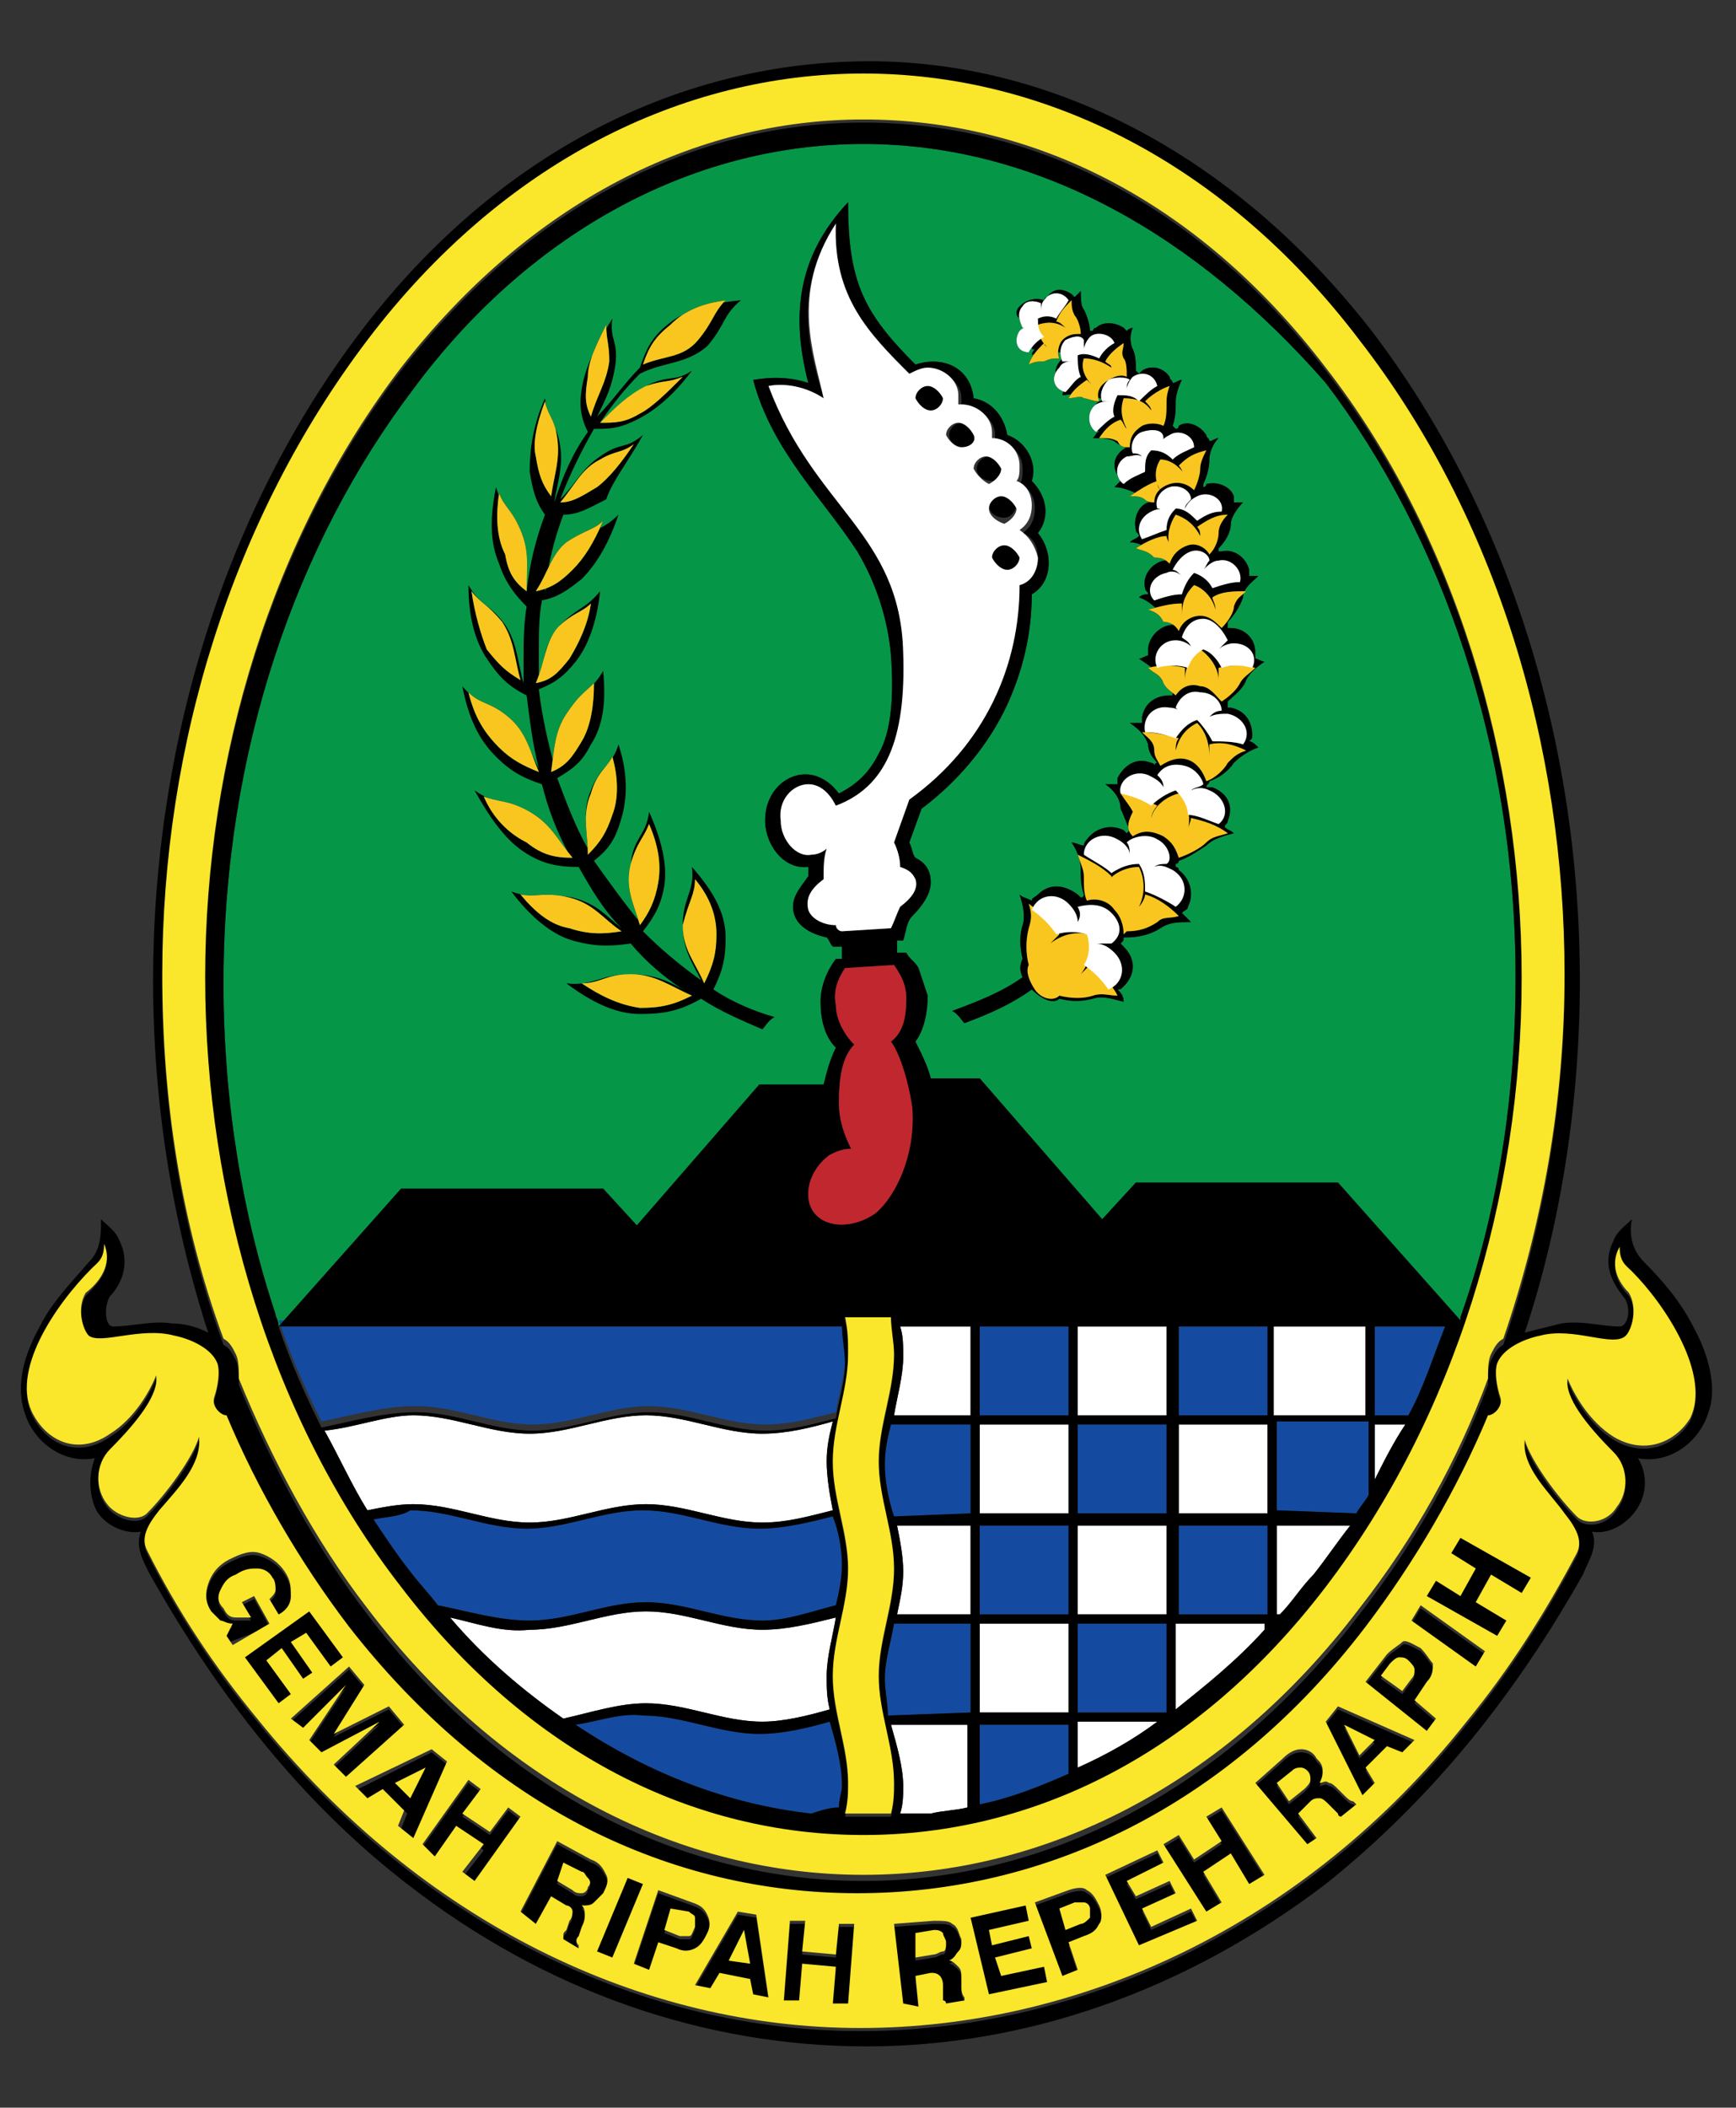 <?xml version="1.0" encoding="utf-8"?>
<!-- Generator: Adobe Illustrator 21.0.0, SVG Export Plug-In . SVG Version: 6.00 Build 0)  -->
<svg version="1.1" id="Layer_1" xmlns="http://www.w3.org/2000/svg" xmlns:xlink="http://www.w3.org/1999/xlink" x="0px" y="0px"
	 viewBox="0 0 56.7 68.8" style="enable-background:new 0 0 56.7 68.8;" xml:space="preserve">
<rect x="0" y="0" width="56.7" height="68.8" fill="#333333" stroke="none"/>
<style type="text/css">
	.st0{fill:#069648;}
	.st1{fill:#144BA0;}
	.st2{fill:#FFFFFF;}
	.st3{fill:#F9C620;}
	.st4{fill:#C1272E;}
	.st5{fill:#FAE62A;}
</style>
<g>
	<g>
		<path class="st0" d="M21,14.2c-0.6,0.5-0.7,0.2-1.4,0.7c-0.6,0.4-0.8,0.9-1.3,1.4c0.3-0.8,0.7-1.6,1.1-2.3c0.5,0,0.8,0,1.4-0.3
			c0.6-0.3,1.2-0.8,1.8-1.6c-0.6,0.4-0.7,0.1-1.5,0.5c-0.6,0.3-1,0.7-1.5,1.2c0.4-0.6,0.8-1.1,1.3-1.6c0.8-0.4,1.5-0.3,2.2-0.9
			c0.6-0.7,0.5-1,1.1-1.5c-1,0.1-1.8,0.3-2.4,0.8c-0.5,0.4-0.7,0.8-0.9,1.4c-0.5,0.5-0.9,1.1-1.4,1.6c0.3-0.6,0.5-1,0.6-1.7
			c0.1-0.8-0.2-0.8-0.1-1.5c-0.5,0.8-0.9,1.6-1,2.3c-0.1,0.6,0,1,0.2,1.4c-0.5,0.7-0.8,1.4-1.1,2.3c0.1-0.6,0.3-1.2,0.2-1.8
			c-0.1-0.8-0.4-0.8-0.5-1.6c-0.4,0.9-0.5,1.7-0.5,2.4c0.1,0.6,0.2,1,0.5,1.4c-0.3,0.8-0.5,1.6-0.6,2.5c0-0.7,0.1-1.3-0.2-1.9
			c-0.3-0.8-0.6-0.8-0.8-1.5c-0.2,1-0.2,1.8,0.1,2.5c0.2,0.6,0.5,1,0.9,1.4c-0.1,0.6-0.1,1.2-0.1,1.8c0,0.3,0,0.5,0,0.7
			c-0.2-0.7-0.2-1.3-0.6-1.9c-0.5-0.7-0.8-0.6-1.2-1.3c0,1,0.2,1.8,0.6,2.4c0.4,0.6,0.7,0.9,1.3,1.2c0.1,0.8,0.2,1.6,0.4,2.4
			c-0.3-0.6-0.4-1.1-1-1.6c-0.7-0.6-1-0.5-1.5-1.1c0.2,1,0.5,1.7,1.1,2.3c0.5,0.5,0.9,0.7,1.5,0.9c0.2,0.8,0.5,1.6,0.9,2.3
			c-0.4-0.5-0.7-1-1.3-1.4c-0.9-0.5-1.1-0.2-1.8-0.7c0.5,0.9,1,1.6,1.6,2c0.6,0.4,1.1,0.5,1.8,0.5c0.4,0.7,0.8,1.4,1.4,2
			c-0.5-0.4-0.8-0.8-1.6-1c-1-0.2-1.2,0.1-2-0.2c0.6,0.8,1.3,1.4,2,1.6c0.7,0.2,1.2,0.2,1.9,0.1c0.5,0.6,1.1,1.1,1.7,1.5
			c-0.5-0.3-1-0.5-1.7-0.5c-1,0-1.2,0.4-2.1,0.3c0.8,0.6,1.6,1,2.4,1c0.8,0,1.3-0.1,2-0.5c0.6,0.4,1.3,0.7,2,1
			c0.1-0.1,0.2-0.3,0.4-0.4c-0.7-0.2-1.4-0.5-2-0.9c0.3-0.6,0.4-1,0.4-1.7c0-0.8-0.4-1.5-1.1-2.3c0.1,0.8-0.3,1-0.3,1.9
			c0,0.8,0.3,1.2,0.6,1.8c-0.7-0.5-1.3-1-1.9-1.6c0.4-0.5,0.6-0.9,0.7-1.5c0.1-0.7-0.1-1.5-0.5-2.4c-0.1,0.8-0.5,0.8-0.6,1.7
			c-0.2,0.7,0.1,1.2,0.3,1.9c-0.5-0.6-1-1.3-1.5-2c0.5-0.4,0.7-0.7,0.9-1.4s0.2-1.5-0.1-2.4C20,25,19.6,25,19.3,25.8
			c-0.3,0.7-0.1,1.2-0.1,1.9c-0.4-0.7-0.7-1.5-1-2.3c0.5-0.3,0.8-0.5,1.1-1.1c0.4-0.6,0.5-1.4,0.4-2.4c-0.4,0.7-0.7,0.6-1.1,1.3
			c-0.4,0.6-0.4,1.2-0.5,1.8c-0.2-0.8-0.4-1.6-0.5-2.5c0.5-0.2,0.8-0.4,1.2-0.9s0.7-1.3,0.8-2.3c-0.5,0.6-0.7,0.5-1.3,1.1
			c-0.5,0.5-0.5,1.1-0.7,1.7c0-0.3,0-0.6,0-0.9c0-0.5,0-1.1,0.1-1.6c0.5-0.1,0.8-0.3,1.3-0.7c0.5-0.5,0.9-1.2,1.2-2.1
			c-0.5,0.5-0.7,0.4-1.4,0.9c-0.5,0.5-0.7,1-1,1.6c0.1-0.9,0.3-1.7,0.6-2.5c0.5,0,0.8-0.2,1.4-0.5C20,15.7,20.5,15.1,21,14.2
			 M33.3,10c0.2-0.2,0.5-0.3,0.8-0.2c0,0,0-0.1,0.1-0.1c0.2-0.3,0.5-0.3,0.8-0.1l0.1,0.1c0.1-0.1,0.1-0.1,0.2-0.2
			c0,0.2,0,0.5,0.1,0.6c0.1,0.2,0.2,0.5,0.2,0.7l0,0h0.1c0,0,0-0.1,0.1-0.1c0.2-0.2,0.6-0.2,0.9,0l0.1,0.1c0.1-0.1,0.2-0.1,0.2-0.1
			c-0.1,0.2-0.1,0.5,0,0.7s0.1,0.5,0.1,0.7l0.1,0.1l0.1-0.1c0.3-0.2,0.7-0.1,0.9,0.2c0,0.1,0.1,0.1,0.1,0.2c0.1,0,0.2-0.1,0.3-0.1
			c-0.1,0.2-0.2,0.5-0.2,0.7c0,0.3,0,0.5-0.1,0.8l0,0c0,0,0,0,0.1,0.1c0,0,0.1,0,0.1-0.1c0.3-0.2,0.7,0,0.9,0.3
			c0,0.1,0.1,0.1,0.1,0.2c0.1,0,0.2-0.1,0.3-0.1c-0.2,0.2-0.3,0.5-0.3,0.7c0,0.3-0.1,0.6-0.2,0.8v0.1c0,0,0.1,0,0.1-0.1
			c0.4-0.1,0.8,0.1,0.9,0.4c0,0.1,0,0.1,0,0.2c0.1,0,0.2,0,0.3,0c-0.2,0.2-0.4,0.5-0.4,0.7c0,0.3-0.2,0.6-0.4,0.8V18l0,0h0.1
			c0.4-0.1,0.8,0.2,0.9,0.6c0,0.1,0,0.1,0,0.2c0.1,0,0.2,0,0.3,0c-0.2,0.2-0.5,0.4-0.5,0.7c-0.1,0.3-0.3,0.6-0.5,0.8v0.1
			c0,0,0,0,0,0.1h0.1c0.4,0,0.8,0.3,0.8,0.8c0,0.1,0,0.1,0,0.2c0.1,0,0.2,0.1,0.3,0.1c-0.3,0.2-0.5,0.4-0.6,0.6
			c-0.1,0.3-0.4,0.5-0.6,0.7V23c0,0,0,0,0,0.1h0.1c0.5,0.1,0.7,0.5,0.7,0.9c0,0.1,0,0.1-0.1,0.2c0.1,0,0.2,0.1,0.3,0.2
			c-0.3,0.1-0.6,0.3-0.8,0.5c-0.2,0.3-0.5,0.5-0.8,0.6c0,0.1-0.1,0.1-0.1,0.2l0,0c0.1,0,0.1,0,0.2,0c0.5,0.2,0.7,0.6,0.5,1.1
			c0,0.1-0.1,0.1-0.1,0.2c0.1,0.1,0.2,0.1,0.3,0.2c-0.4,0.1-0.7,0.2-0.9,0.4c-0.3,0.2-0.6,0.4-0.9,0.5c0,0.1-0.1,0.1-0.1,0.1
			c0,0.1,0,0.1,0,0.1s0.1,0,0.1,0.1c0.4,0.3,0.5,0.8,0.3,1.2c0,0.1-0.1,0.1-0.2,0.2c0.1,0.1,0.2,0.2,0.3,0.3c-0.4,0-0.7,0-1,0.2
			s-0.7,0.3-1.1,0.3c0,0,0,0-0.1,0c0,0.1,0,0.1-0.1,0.2l0.1,0.1c0.4,0.4,0.4,0.9,0,1.3c-0.1,0.1-0.1,0.1-0.2,0.1
			c0.1,0.1,0.2,0.2,0.2,0.4c-0.4-0.1-0.7-0.2-1-0.1c-0.4,0.1-0.7,0.1-1.1,0c-0.2,0.2-0.6,0-0.9-0.3c-0.7,0.5-1.4,0.8-2.2,1.1
			c-0.1-0.1-0.2-0.3-0.4-0.4c0.8-0.3,1.6-0.6,2.3-1.1c-0.1-0.2-0.1-0.4,0-0.6c-0.1-0.4-0.1-0.8,0-1.1s0-0.7-0.1-1
			c0.1,0.1,0.2,0.1,0.4,0.2c0-0.1,0.1-0.1,0.2-0.2c0.4-0.4,0.9-0.3,1.3,0l0.1,0.1c0,0,0.1,0,0.1-0.1c-0.1-0.3-0.1-0.5-0.1-0.8
			s-0.1-0.6-0.3-0.9c0.1,0,0.3,0.1,0.4,0.1c0-0.1,0.1-0.2,0.1-0.2c0.3-0.4,0.8-0.5,1.2-0.3l0.1,0.1c0,0,0,0,0.1-0.1
			c-0.1-0.2-0.2-0.5-0.3-0.7c0-0.3-0.2-0.6-0.5-0.8c0.1,0,0.3,0,0.4,0c0-0.1,0-0.2,0-0.2c0.2-0.4,0.6-0.7,1.1-0.5c0,0,0.1,0,0.1,0.1
			c0,0,0-0.1,0.1-0.1c-0.2-0.2-0.3-0.4-0.3-0.6c-0.1-0.3-0.3-0.5-0.6-0.7c0.1,0,0.2,0,0.4,0c0-0.1,0-0.1,0-0.2
			c0.1-0.5,0.5-0.7,0.9-0.7h0.1c0,0,0,0,0-0.1c-0.2-0.1-0.3-0.3-0.4-0.5c-0.1-0.2-0.4-0.4-0.7-0.6c0.1,0,0.2-0.1,0.3-0.1
			c0-0.1,0-0.1,0-0.2c0-0.4,0.4-0.8,0.8-0.8h0.1l0,0c-0.2-0.1-0.4-0.3-0.5-0.4c-0.2-0.2-0.4-0.4-0.7-0.5c0.1-0.1,0.2-0.1,0.3-0.1
			c0-0.1-0.1-0.1-0.1-0.2c-0.1-0.4,0.2-0.8,0.6-0.9h0.1l0,0c-0.2-0.1-0.4-0.2-0.5-0.3c-0.2-0.2-0.5-0.3-0.7-0.3
			c0.1-0.1,0.2-0.1,0.3-0.2c0-0.1-0.1-0.1-0.1-0.2c-0.1-0.4,0.1-0.8,0.4-0.9h0.1c0,0,0,0,0-0.1c-0.2,0-0.4-0.1-0.5-0.2
			c-0.2-0.1-0.5-0.2-0.7-0.2c0.1-0.1,0.1-0.1,0.2-0.2c0,0-0.1-0.1-0.1-0.2c-0.2-0.3-0.1-0.7,0.3-0.9h0.1l0,0c-0.2,0-0.4-0.1-0.5-0.2
			c-0.2-0.1-0.5-0.1-0.7-0.1c0.1-0.1,0.1-0.2,0.2-0.2L35.8,14c-0.2-0.3-0.2-0.7,0.1-0.9c0,0,0.1,0,0.1-0.1l0,0c-0.2,0-0.4,0-0.6-0.1
			c-0.2-0.1-0.5,0-0.7,0c0-0.1,0.1-0.2,0.1-0.2c-0.1,0-0.1-0.1-0.1-0.1c-0.3-0.3-0.3-0.6,0-0.9l0.1-0.1c0,0,0,0,0-0.1
			c-0.2,0-0.4,0-0.5,0c-0.2,0-0.5,0-0.6,0.1c0-0.1,0.1-0.2,0.1-0.2c-0.1,0-0.1,0-0.1-0.1c-0.3-0.2-0.3-0.6-0.2-0.8
			c0,0,0-0.1,0.1-0.1C33.2,10.5,33.1,10.2,33.3,10z M28.2,4.7L28.2,4.7L28.2,4.7c-5.7,0-11,3-14.7,8c-3.8,5-6.2,11.8-6.2,19.4l0,0
			l0,0c0,3.8,0.6,7.5,1.7,10.8c0,0.1,0.1,0.2,0.1,0.4l4-4.5h6.6l1.1,1.2l4-4.6h2.1c0.1-0.4,0.2-0.8,0.4-1.2c-0.4-0.4-0.5-1-0.5-1.5
			s0.2-1,0.5-1.4c0.1,0,0.2,0,0.2,0v-0.4c-0.1,0-0.2,0-0.3,0c-0.1-0.1-0.1-0.2-0.2-0.3c-0.5-0.1-1.1-0.4-1.1-1c0-0.4,0.3-0.7,0.5-1
			v-0.3c-0.9,0.1-1.5-0.9-1.4-1.7c0.1-1.2,1.5-1.9,2.4-0.7c0.6-0.3,1-0.7,1.3-1.3c0.4-0.7,0.5-1.8,0.4-3.2C29,20.2,28.6,19,28,18
			c-1.1-1.7-2.8-3.3-3.4-5.6c0.6-0.1,1.2-0.1,1.8,0.1c-0.6-2.3-0.3-4.2,1.3-5.9c0,2.6,0.5,3.6,2.2,5.3c0.9-0.3,1.8,0.1,1.9,1.1
			c0.6,0.1,1,0.6,1.1,1.2c0.6,0.2,1,0.9,0.8,1.5c0.5,0.5,0.6,1.2,0.2,1.7c0.5,0.6,0.5,1.6-0.2,2c0,1.3-0.3,2.5-0.8,3.6
			c-0.6,1.3-1.6,2.5-2.8,3.4l-0.4,1.1c0.1,0.2,0.1,0.4,0.2,0.5c0.4,0.2,0.5,0.5,0.5,0.8c0,0.4-0.3,0.8-0.6,1.1
			c-0.2,0.2-0.2,0.5-0.3,0.8c-0.1,0-0.1,0-0.2,0v0.4c0.1,0,0.2,0,0.3,0c0.1,0.2,0.3,0.3,0.4,0.5l0,0c0.1,0.3,0.2,0.6,0.3,0.9
			c0,0.5-0.1,1.1-0.4,1.5c0.2,0.4,0.4,0.8,0.5,1.2H32l4,4.6l1.1-1.2h6.6l4,4.5c0,0,0,0,0-0.1c1.2-3.4,1.8-7.1,1.8-11.1l0,0l0,0
			c0-7.5-2.4-14.4-6.2-19.4C39.1,7.7,33.9,4.7,28.2,4.7z"/>
		<path class="st1" d="M44.3,49.4c0.1-0.2,0.3-0.4,0.4-0.6v-2.4h-3v2.9L44.3,49.4L44.3,49.4z M41.4,46.2v-2.9h-2.9v2.9H41.4z
			 M41.4,52.7v-2.9h-2.9v2.9H41.4z M38.1,49.4v-2.9h-2.9v2.9H38.1z M38.1,55.9V53h-2.9v2.9H38.1z M34.9,46.2v-2.9H32v2.9H34.9z
			 M34.9,52.7v-2.9H32v2.9H34.9z M32,58.9c1-0.2,2-0.6,2.9-1v-1.6H32V58.9z M31.7,49.4v-2.9h-2.6c-0.1,0.4-0.2,0.8-0.2,1.3
			s0.1,1.1,0.3,1.7L31.7,49.4L31.7,49.4z M31.7,55.9V53h-2.5c-0.1,0.6-0.3,1.2-0.3,1.8c0,0.4,0.1,0.8,0.1,1.2L31.7,55.9L31.7,55.9z
			 M18.8,56.3c2.4,1.6,5,2.6,7.7,2.9c0.3-0.1,0.6-0.2,0.9-0.2c0-0.3,0.1-0.5,0.1-0.7c0-0.7-0.2-1.4-0.4-2.1
			c-0.7,0.2-1.5,0.4-2.3,0.4c-1.3,0-2.5-0.6-3.8-0.6C20.3,55.9,19.5,56.2,18.8,56.3z M12.2,49.6c0.4,0.6,0.8,1.2,1.2,1.7
			c0.3,0.4,0.6,0.7,0.9,1.1c1,0.2,2,0.5,3,0.5c1.3,0,2.5-0.6,3.8-0.6s2.5,0.6,3.8,0.6c0.8,0,1.6-0.3,2.4-0.5
			c0.1-0.4,0.2-0.9,0.2-1.3c0-0.5-0.1-1.1-0.3-1.6c-0.8,0.2-1.6,0.4-2.4,0.4c-1.3,0-2.5-0.6-3.8-0.6s-2.5,0.6-3.8,0.6
			s-2.5-0.6-3.8-0.6C13.1,49.5,12.7,49.5,12.2,49.6z M9.1,43.1c0.4,1.2,0.9,2.3,1.4,3.3c1-0.2,2-0.5,3.1-0.5c1.3,0,2.5,0.6,3.8,0.6
			s2.5-0.6,3.8-0.6s2.5,0.6,3.8,0.6c0.8,0,1.5-0.2,2.3-0.4c0.1-0.6,0.3-1.2,0.3-1.8c0-0.4-0.1-0.8-0.1-1.2L9.1,43.1L9.1,43.1z
			 M46,46.2c0.5-0.9,0.8-1.9,1.2-2.9h-2.3v2.9H46z"/>
		<path class="st2" d="M34.9,55.9V53H32v2.9H34.9z M30.4,59.2c0.4-0.1,0.8-0.1,1.2-0.2v-2.7h-2.5c0.2,0.7,0.4,1.4,0.4,2
			c0,0.3,0,0.6-0.1,0.9H30.4L30.4,59.2z M31.7,52.7v-2.9h-2.4c0.1,0.5,0.2,1,0.2,1.5s-0.1,0.9-0.2,1.4H31.7L31.7,52.7z M31.7,46.2
			v-2.9h-2.3c0.1,0.3,0.1,0.6,0.1,1c0,0.6-0.2,1.3-0.3,1.9H31.7z M41.4,49.4v-2.9h-2.9v2.9H41.4z M38.4,55.8c1-0.8,2-1.6,2.9-2.6V53
			h-2.9V55.8z M35.2,57.7c0.9-0.4,1.8-0.9,2.6-1.5h-2.6V57.7z M38.1,52.7v-2.9h-2.9v2.9H38.1z M38.1,46.2v-2.9h-2.9v2.9H38.1z
			 M44.9,48.3c0.3-0.6,0.6-1.2,1-1.8h-1V48.3z M41.8,52.7c0.4-0.4,0.7-0.9,1.1-1.3c0.4-0.5,0.8-1.1,1.2-1.6h-2.4v2.9
			C41.7,52.7,41.8,52.7,41.8,52.7z M44.6,46.2v-2.9h-3v2.9H44.6z M34.9,49.4v-2.9H32v2.9H34.9z M10.6,46.7c0.5,0.9,0.9,1.8,1.4,2.6
			c0.5-0.1,1-0.2,1.5-0.2c1.3,0,2.5,0.6,3.8,0.6s2.5-0.6,3.8-0.6s2.5,0.6,3.8,0.6c0.8,0,1.5-0.2,2.3-0.4c-0.1-0.5-0.2-1.1-0.2-1.6
			s0.1-0.9,0.2-1.3c-0.7,0.2-1.5,0.4-2.3,0.4c-1.3,0-2.5-0.6-3.8-0.6s-2.5,0.6-3.8,0.6s-2.5-0.6-3.8-0.6
			C12.6,46.2,11.6,46.6,10.6,46.7z M14.7,52.8c1.1,1.3,2.4,2.4,3.7,3.3c0.9-0.2,1.8-0.5,2.7-0.5c1.3,0,2.5,0.6,3.8,0.6
			c0.7,0,1.5-0.2,2.2-0.4C27,55.4,27,55.1,27,54.7c0-0.6,0.2-1.3,0.3-1.9c-0.8,0.2-1.6,0.4-2.4,0.4c-1.3,0-2.5-0.6-3.8-0.6
			s-2.5,0.6-3.8,0.6C16.4,53.3,15.6,53,14.7,52.8z"/>
		<path d="M21,14.2c-0.6,0.5-0.7,0.2-1.4,0.7c-0.6,0.4-0.8,0.9-1.3,1.4c0.3-0.8,0.7-1.6,1.1-2.3c0.5,0,0.8,0,1.4-0.3
			c0.6-0.3,1.2-0.8,1.8-1.6c-0.6,0.4-0.7,0.1-1.5,0.5c-0.6,0.3-1,0.7-1.5,1.2c0.4-0.6,0.8-1.1,1.3-1.6c0.8-0.4,1.5-0.3,2.2-0.9
			c0.6-0.7,0.5-1,1.1-1.5c-1,0.1-1.8,0.3-2.4,0.8c-0.5,0.4-0.7,0.8-0.9,1.4c-0.5,0.5-0.9,1.1-1.4,1.6c0.3-0.6,0.5-1,0.6-1.7
			c0.1-0.8-0.2-0.8-0.1-1.5c-0.5,0.8-0.9,1.6-1,2.3c-0.1,0.6,0,1,0.2,1.4c-0.5,0.7-0.8,1.4-1.1,2.3c0.1-0.6,0.3-1.2,0.2-1.8
			c-0.1-0.8-0.4-0.8-0.5-1.6c-0.4,0.9-0.5,1.7-0.5,2.4c0.1,0.6,0.2,1,0.5,1.4c-0.3,0.8-0.5,1.6-0.6,2.5c0-0.7,0.1-1.3-0.2-1.9
			c-0.3-0.8-0.6-0.8-0.8-1.5c-0.2,1-0.2,1.8,0.1,2.5c0.2,0.6,0.5,1,0.9,1.4c-0.1,0.6-0.1,1.2-0.1,1.8c0,0.3,0,0.5,0,0.7
			c-0.2-0.7-0.2-1.3-0.6-1.9c-0.5-0.7-0.8-0.6-1.2-1.3c0,1,0.2,1.8,0.6,2.4c0.4,0.6,0.7,0.9,1.3,1.2c0.1,0.8,0.2,1.6,0.4,2.4
			c-0.3-0.6-0.4-1.1-1-1.6c-0.7-0.6-1-0.5-1.5-1.1c0.2,1,0.5,1.7,1.1,2.3c0.5,0.5,0.9,0.7,1.5,0.9c0.2,0.8,0.5,1.6,0.9,2.3
			c-0.4-0.5-0.7-1-1.3-1.4c-0.9-0.5-1.1-0.2-1.8-0.7c0.5,0.9,1,1.6,1.6,2c0.6,0.4,1.1,0.5,1.8,0.5c0.4,0.7,0.8,1.4,1.4,2
			c-0.5-0.4-0.8-0.8-1.6-1c-1-0.2-1.2,0.1-2-0.2c0.6,0.8,1.3,1.4,2,1.6c0.7,0.2,1.2,0.2,1.9,0.1c0.5,0.6,1.1,1.1,1.7,1.5
			c-0.5-0.3-1-0.5-1.7-0.5c-1,0-1.2,0.4-2.1,0.3c0.8,0.6,1.6,1,2.4,1c0.8,0,1.3-0.1,2-0.5c0.6,0.4,1.3,0.7,2,1
			c0.1-0.1,0.2-0.3,0.4-0.4c-0.7-0.2-1.4-0.5-2-0.9c0.3-0.6,0.4-1,0.4-1.7c0-0.8-0.4-1.5-1.1-2.3c0.1,0.8-0.3,1-0.3,1.9
			c0,0.8,0.3,1.2,0.6,1.8c-0.7-0.5-1.3-1-1.9-1.6c0.4-0.5,0.6-0.9,0.7-1.5c0.1-0.7-0.1-1.5-0.5-2.4c-0.1,0.8-0.5,0.8-0.6,1.7
			c-0.2,0.7,0.1,1.2,0.3,1.9c-0.5-0.6-1-1.3-1.5-2c0.5-0.4,0.7-0.7,0.9-1.4s0.2-1.5-0.1-2.4C20,25,19.6,25,19.3,25.8
			c-0.3,0.7-0.1,1.2-0.1,1.9c-0.4-0.7-0.7-1.5-1-2.3c0.5-0.3,0.8-0.5,1.1-1.1c0.4-0.6,0.5-1.4,0.4-2.4c-0.4,0.7-0.7,0.6-1.1,1.3
			c-0.4,0.6-0.4,1.2-0.5,1.8c-0.2-0.8-0.4-1.6-0.5-2.5c0.5-0.2,0.8-0.4,1.2-0.9s0.7-1.3,0.8-2.3c-0.5,0.6-0.7,0.5-1.3,1.1
			c-0.5,0.5-0.5,1.1-0.7,1.7c0-0.3,0-0.6,0-0.9c0-0.5,0-1.1,0.1-1.6c0.5-0.1,0.8-0.3,1.3-0.7c0.5-0.5,0.9-1.2,1.2-2.1
			c-0.5,0.5-0.7,0.4-1.4,0.9c-0.5,0.5-0.7,1-1,1.6c0.1-0.9,0.3-1.7,0.6-2.5c0.5,0,0.8-0.2,1.4-0.5C20,15.7,20.5,15.1,21,14.2
			 M33.3,10c0.2-0.2,0.5-0.3,0.8-0.2c0,0,0-0.1,0.1-0.1c0.2-0.3,0.5-0.3,0.8-0.1l0.1,0.1c0.1-0.1,0.1-0.1,0.2-0.2
			c0,0.2,0,0.5,0.1,0.6c0.1,0.2,0.2,0.5,0.2,0.7l0,0h0.1c0,0,0-0.1,0.1-0.1c0.2-0.2,0.6-0.2,0.9,0l0.1,0.1c0.1-0.1,0.2-0.1,0.2-0.1
			c-0.1,0.2-0.1,0.5,0,0.7s0.1,0.5,0.1,0.7l0.1,0.1l0.1-0.1c0.3-0.2,0.7-0.1,0.9,0.2c0,0.1,0.1,0.1,0.1,0.2c0.1,0,0.2-0.1,0.3-0.1
			c-0.1,0.2-0.2,0.5-0.2,0.7c0,0.3,0,0.5-0.1,0.8l0,0c0,0,0,0,0.1,0.1c0,0,0.1,0,0.1-0.1c0.3-0.2,0.7,0,0.9,0.3
			c0,0.1,0.1,0.1,0.1,0.2c0.1,0,0.2-0.1,0.3-0.1c-0.2,0.2-0.3,0.5-0.3,0.7c0,0.3-0.1,0.6-0.2,0.8v0.1c0,0,0.1,0,0.1-0.1
			c0.4-0.1,0.8,0.1,0.9,0.4c0,0.1,0,0.1,0,0.2c0.1,0,0.2,0,0.3,0c-0.2,0.2-0.4,0.5-0.4,0.7c0,0.3-0.2,0.6-0.4,0.8V18l0,0h0.1
			c0.4-0.1,0.8,0.2,0.9,0.6c0,0.1,0,0.1,0,0.2c0.1,0,0.2,0,0.3,0c-0.2,0.2-0.5,0.4-0.5,0.7c-0.1,0.3-0.3,0.6-0.5,0.8v0.1
			c0,0,0,0,0,0.1h0.1c0.4,0,0.8,0.3,0.8,0.8c0,0.1,0,0.1,0,0.2c0.1,0,0.2,0.1,0.3,0.1c-0.3,0.2-0.5,0.4-0.6,0.6
			c-0.1,0.3-0.4,0.5-0.6,0.7V23c0,0,0,0,0,0.1h0.1c0.5,0.1,0.7,0.5,0.7,0.9c0,0.1,0,0.1-0.1,0.2c0.1,0,0.2,0.1,0.3,0.2
			c-0.3,0.1-0.6,0.3-0.8,0.5c-0.2,0.3-0.5,0.5-0.8,0.6c0,0.1-0.1,0.1-0.1,0.2l0,0c0.1,0,0.1,0,0.2,0c0.5,0.2,0.7,0.6,0.5,1.1
			c0,0.1-0.1,0.1-0.1,0.2c0.1,0.1,0.2,0.1,0.3,0.2c-0.4,0.1-0.7,0.2-0.9,0.4c-0.3,0.2-0.6,0.4-0.9,0.5c0,0.1-0.1,0.1-0.1,0.1
			c0,0.1,0,0.1,0,0.1s0.1,0,0.1,0.1c0.4,0.3,0.5,0.8,0.3,1.2c0,0.1-0.1,0.1-0.2,0.2c0.1,0.1,0.2,0.2,0.3,0.3c-0.4,0-0.7,0-1,0.2
			s-0.7,0.3-1.1,0.3c0,0,0,0-0.1,0c0,0.1,0,0.1-0.1,0.2l0.1,0.1c0.4,0.4,0.4,0.9,0,1.3c-0.1,0.1-0.1,0.1-0.2,0.1
			c0.1,0.1,0.2,0.2,0.2,0.4c-0.4-0.1-0.7-0.2-1-0.1c-0.4,0.1-0.7,0.1-1.1,0c-0.2,0.2-0.6,0-0.9-0.3c-0.7,0.5-1.4,0.8-2.2,1.1
			c-0.1-0.1-0.2-0.3-0.4-0.4c0.8-0.3,1.6-0.6,2.3-1.1c-0.1-0.2-0.1-0.4,0-0.6c-0.1-0.4-0.1-0.8,0-1.1s0-0.7-0.1-1
			c0.1,0.1,0.2,0.1,0.4,0.2c0-0.1,0.1-0.1,0.2-0.2c0.4-0.4,0.9-0.3,1.3,0l0.1,0.1c0,0,0.1,0,0.1-0.1c-0.1-0.3-0.1-0.5-0.1-0.8
			s-0.1-0.6-0.3-0.9c0.1,0,0.3,0.1,0.4,0.1c0-0.1,0.1-0.2,0.1-0.2c0.3-0.4,0.8-0.5,1.2-0.3l0.1,0.1c0,0,0,0,0.1-0.1
			c-0.1-0.2-0.2-0.5-0.3-0.7c0-0.3-0.2-0.6-0.5-0.8c0.1,0,0.3,0,0.4,0c0-0.1,0-0.2,0-0.2c0.2-0.4,0.6-0.7,1.1-0.5c0,0,0.1,0,0.1,0.1
			c0,0,0-0.1,0.1-0.1c-0.2-0.2-0.3-0.4-0.3-0.6c-0.1-0.3-0.3-0.5-0.6-0.7c0.1,0,0.2,0,0.4,0c0-0.1,0-0.1,0-0.2
			c0.1-0.5,0.5-0.7,0.9-0.7h0.1c0,0,0,0,0-0.1c-0.2-0.1-0.3-0.3-0.4-0.5c-0.1-0.2-0.4-0.4-0.7-0.6c0.1,0,0.2-0.1,0.3-0.1
			c0-0.1,0-0.1,0-0.2c0-0.4,0.4-0.8,0.8-0.8h0.1l0,0c-0.2-0.1-0.4-0.3-0.5-0.4c-0.2-0.2-0.4-0.4-0.7-0.5c0.1-0.1,0.2-0.1,0.3-0.1
			c0-0.1-0.1-0.1-0.1-0.2c-0.1-0.4,0.2-0.8,0.6-0.9h0.1l0,0c-0.2-0.1-0.4-0.2-0.5-0.3c-0.2-0.2-0.5-0.3-0.7-0.3
			c0.1-0.1,0.2-0.1,0.3-0.2c0-0.1-0.1-0.1-0.1-0.2c-0.1-0.4,0.1-0.8,0.4-0.9h0.1c0,0,0,0,0-0.1c-0.2,0-0.4-0.1-0.5-0.2
			c-0.2-0.1-0.5-0.2-0.7-0.2c0.1-0.1,0.1-0.1,0.2-0.2c0,0-0.1-0.1-0.1-0.2c-0.2-0.3-0.1-0.7,0.3-0.9h0.1l0,0c-0.2,0-0.4-0.1-0.5-0.2
			c-0.2-0.1-0.5-0.1-0.7-0.1c0.1-0.1,0.1-0.2,0.2-0.2L35.8,14c-0.2-0.3-0.2-0.7,0.1-0.9c0,0,0.1,0,0.1-0.1l0,0c-0.2,0-0.4,0-0.6-0.1
			c-0.2-0.1-0.5,0-0.7,0c0-0.1,0.1-0.2,0.1-0.2c-0.1,0-0.1-0.1-0.1-0.1c-0.3-0.3-0.3-0.6,0-0.9l0.1-0.1c0,0,0,0,0-0.1
			c-0.2,0-0.4,0-0.5,0c-0.2,0-0.5,0-0.6,0.1c0-0.1,0.1-0.2,0.1-0.2c-0.1,0-0.1,0-0.1-0.1c-0.3-0.2-0.3-0.6-0.2-0.8
			c0,0,0-0.1,0.1-0.1C33.2,10.5,33.1,10.2,33.3,10z M28.2,4.7L28.2,4.7L28.2,4.7c-5.7,0-11,3-14.7,8c-3.8,5-6.2,11.8-6.2,19.4l0,0
			l0,0c0,3.8,0.6,7.5,1.7,10.8c0,0.1,0.1,0.2,0.1,0.4c0.4,1.2,0.9,2.3,1.4,3.3c1-0.2,2-0.5,3.1-0.5c1.3,0,2.5,0.6,3.8,0.6
			s2.5-0.6,3.8-0.6s2.5,0.6,3.8,0.6c0.8,0,1.5-0.2,2.3-0.4c0.1-0.6,0.3-1.2,0.3-1.8c0-0.4-0.1-0.8-0.1-1.2H9.1l4-4.5h6.6l1.1,1.2
			l4-4.6h2.1c0.1-0.4,0.2-0.8,0.4-1.2c-0.4-0.4-0.5-1-0.5-1.5s0.2-1,0.5-1.4c0.1,0,0.2,0,0.2,0v-0.4c-0.1,0-0.2,0-0.3,0
			c-0.1-0.1-0.1-0.2-0.2-0.3c-0.5-0.1-1.1-0.4-1.1-1c0-0.4,0.3-0.7,0.5-1v-0.3c-0.9,0.1-1.5-0.9-1.4-1.7c0.1-1.2,1.5-1.9,2.4-0.7
			c0.6-0.3,1-0.7,1.3-1.3c0.4-0.7,0.5-1.8,0.4-3.2C29,20.2,28.6,19,28,18c-1.1-1.7-2.8-3.3-3.4-5.6c0.6-0.1,1.2-0.1,1.8,0.1
			c-0.6-2.3-0.3-4.2,1.3-5.9c0,2.6,0.5,3.6,2.2,5.3c0.9-0.3,1.8,0.1,1.9,1.1c0.6,0.1,1,0.6,1.1,1.2c0.6,0.2,1,0.9,0.8,1.5
			c0.5,0.5,0.6,1.2,0.2,1.7c0.5,0.6,0.5,1.6-0.2,2c0,1.3-0.3,2.5-0.8,3.6c-0.6,1.3-1.6,2.5-2.8,3.4l-0.4,1.1
			c0.1,0.2,0.1,0.4,0.2,0.5c0.4,0.2,0.5,0.5,0.5,0.8c0,0.4-0.3,0.8-0.6,1.1c-0.2,0.2-0.2,0.5-0.3,0.8c-0.1,0-0.1,0-0.2,0v0.4
			c0.1,0,0.2,0,0.3,0c0.1,0.2,0.3,0.3,0.4,0.5l0,0c0.1,0.3,0.2,0.6,0.3,0.9c0,0.5-0.1,1.1-0.4,1.5c0.2,0.4,0.4,0.8,0.5,1.2H32l4,4.6
			l1.1-1.2h6.6l4,4.5c0,0,0,0,0-0.1c1.2-3.4,1.8-7.1,1.8-11.1l0,0l0,0c0-7.5-2.4-14.4-6.2-19.4C39.1,7.7,33.9,4.7,28.2,4.7z
			 M44.3,49.4c0.1-0.2,0.3-0.4,0.4-0.6v-2.4h-3v2.9L44.3,49.4L44.3,49.4z M41.4,46.2v-2.9h-2.9v2.9H41.4z M41.4,52.7v-2.9h-2.9v2.9
			H41.4z M38.1,49.4v-2.9h-2.9v2.9H38.1z M38.1,55.9V53h-2.9v2.9H38.1z M34.9,46.2v-2.9H32v2.9H34.9z M34.9,52.7v-2.9H32v2.9H34.9z
			 M32,58.9c1-0.2,2-0.6,2.9-1v-1.6H32V58.9z M31.7,49.4v-2.9h-2.6c-0.1,0.4-0.2,0.8-0.2,1.3s0.1,1.1,0.3,1.7L31.7,49.4L31.7,49.4z
			 M31.7,55.9V53h-2.5c-0.1,0.6-0.3,1.2-0.3,1.8c0,0.4,0.1,0.8,0.1,1.2L31.7,55.9L31.7,55.9z M18.8,56.3c2.4,1.6,5,2.6,7.7,2.9
			c0.3-0.1,0.6-0.2,0.9-0.2c0-0.3,0.1-0.5,0.1-0.7c0-0.7-0.2-1.4-0.4-2.1c-0.7,0.2-1.5,0.4-2.3,0.4c-1.3,0-2.5-0.6-3.8-0.6
			C20.3,55.9,19.5,56.2,18.8,56.3z M12.2,49.6c0.4,0.6,0.8,1.2,1.2,1.7c0.3,0.4,0.6,0.7,0.9,1.1c1,0.2,2,0.5,3,0.5
			c1.3,0,2.5-0.6,3.8-0.6s2.5,0.6,3.8,0.6c0.8,0,1.6-0.3,2.4-0.5c0.1-0.4,0.2-0.9,0.2-1.3c0-0.5-0.1-1.1-0.3-1.6
			c-0.8,0.2-1.6,0.4-2.4,0.4c-1.3,0-2.5-0.6-3.8-0.6s-2.5,0.6-3.8,0.6s-2.5-0.6-3.8-0.6C13.1,49.5,12.7,49.5,12.2,49.6z M46,46.2
			c0.5-0.9,0.8-1.9,1.2-2.9h-2.3v2.9H46z M34.9,55.9V53H32v2.9H34.9z M30.4,59.2c0.4-0.1,0.8-0.1,1.2-0.2v-2.7h-2.5
			c0.2,0.7,0.4,1.4,0.4,2c0,0.3,0,0.6-0.1,0.9H30.4L30.4,59.2z M31.7,52.7v-2.9h-2.4c0.1,0.5,0.2,1,0.2,1.5s-0.1,0.9-0.2,1.4H31.7
			L31.7,52.7z M31.7,46.2v-2.9h-2.3c0.1,0.3,0.1,0.6,0.1,1c0,0.6-0.2,1.3-0.3,1.9H31.7z M41.4,49.4v-2.9h-2.9v2.9H41.4z M38.4,55.8
			c1-0.8,2-1.6,2.9-2.6V53h-2.9V55.8z M35.2,57.7c0.9-0.4,1.8-0.9,2.6-1.5h-2.6V57.7z M38.1,52.7v-2.9h-2.9v2.9H38.1z M38.1,46.2
			v-2.9h-2.9v2.9H38.1z M44.9,48.3c0.3-0.6,0.6-1.2,1-1.8h-1V48.3z M41.8,52.7c0.4-0.4,0.7-0.9,1.1-1.3c0.4-0.5,0.8-1.1,1.2-1.6
			h-2.4v2.9C41.7,52.7,41.8,52.7,41.8,52.7z M44.6,46.2v-2.9h-3v2.9H44.6z M34.9,49.4v-2.9H32v2.9H34.9z M10.6,46.7
			c0.5,0.9,0.9,1.8,1.4,2.6c0.5-0.1,1-0.2,1.5-0.2c1.3,0,2.5,0.6,3.8,0.6s2.5-0.6,3.8-0.6s2.5,0.6,3.8,0.6c0.8,0,1.5-0.2,2.3-0.4
			c-0.1-0.5-0.2-1.1-0.2-1.6s0.1-0.9,0.2-1.3c-0.7,0.2-1.5,0.4-2.3,0.4c-1.3,0-2.5-0.6-3.8-0.6s-2.5,0.6-3.8,0.6s-2.5-0.6-3.8-0.6
			C12.6,46.2,11.6,46.6,10.6,46.7z M14.7,52.8c1.1,1.3,2.4,2.4,3.7,3.3c0.9-0.2,1.8-0.5,2.7-0.5c1.3,0,2.5,0.6,3.8,0.6
			c0.7,0,1.5-0.2,2.2-0.4C27,55.4,27,55.1,27,54.7c0-0.6,0.2-1.3,0.3-1.9c-0.8,0.2-1.6,0.4-2.4,0.4c-1.3,0-2.5-0.6-3.8-0.6
			s-2.5,0.6-3.8,0.6C16.4,53.3,15.6,53,14.7,52.8z M3.4,40.7c0,0.5-0.2,0.6-0.4,0.8c-1.2,1.2-2.7,3.4-1.9,4.8
			c0.5,0.9,1.5,1.3,2.5,0.6c0.8-0.5,1.3-1.4,1.5-1.9c0.1,0.6-0.6,1.5-1.5,2.4c-0.5,0.5-0.5,1.3-0.1,1.8c0.3,0.4,1,0.6,1.3,0.3
			c0.6-0.6,1.5-1.8,1.7-2.5c0.1,0.9-0.7,1.7-1.3,2.4c-0.4,0.5-0.6,0.9-0.4,1.3c1,2,2.2,3.8,3.6,5.5c5.4,6.7,12.6,10.1,19.7,10.1
			s14.5-3.3,19.8-10c1.4-1.7,2.6-3.6,3.6-5.5c0.2-0.4,0-0.8-0.4-1.3c-0.5-0.7-1.4-1.5-1.3-2.4c0.2,0.7,1.1,1.9,1.7,2.5
			c0.3,0.3,1,0.2,1.3-0.3c0.4-0.5,0.4-1.3-0.1-1.8c-0.9-0.9-1.6-1.8-1.5-2.4c0.2,0.5,0.7,1.4,1.5,1.9c1,0.6,2,0.2,2.5-0.6
			c0.7-1.4-0.8-3.7-1.9-4.8c-0.2-0.2-0.4-0.3-0.4-0.8c-0.4,0.7,0.1,1.3,0.3,1.5c0.3,0.5,0.1,1.2-0.1,1.4c-0.4,0.4-1.7-0.3-2.8,0
			c-0.5,0.1-1.2,0.4-1.4,0.9c-0.1,0.3,0,0.8,0.1,1.1s-0.2,0.6-0.4,0.6c-1,2.4-2.4,4.8-4,6.9c-4.5,5.9-10.5,8.7-16.6,8.7
			s-12-2.8-16.6-8.7c-1.6-2.1-3-4.5-4-6.9c-0.2,0-0.5-0.3-0.4-0.6s0.2-0.8,0.1-1.1c-0.2-0.5-0.9-0.8-1.4-0.9c-1.1-0.3-2.4,0.3-2.8,0
			c-0.2-0.2-0.4-0.9-0.1-1.4C3.2,41.9,3.7,41.4,3.4,40.7z M48.9,53.4l-2.3-1.3l0.3-0.5l0.8,0.5l0.5-0.9l-0.8-0.5l0.3-0.5l2.3,1.3
			L49.7,52l-1-0.6l-0.5,0.9l1,0.6L48.9,53.4z M48.2,54.5L46.1,53l0.3-0.5l2.1,1.5L48.2,54.5z M46.2,55.6l0.7,0.6l-0.3,0.4l-2-1.6
			l0.7-0.9c0.2-0.2,0.4-0.3,0.5-0.4s0.4,0.1,0.6,0.2c0.2,0.2,0.3,0.4,0.4,0.5c0,0.2,0,0.4-0.2,0.6L46.2,55.6z M45.8,55.3l0.3-0.4
			c0.1-0.1,0.1-0.2,0.1-0.3s-0.1-0.2-0.2-0.3s-0.2-0.1-0.3-0.1c-0.1,0-0.2,0.1-0.3,0.2l-0.3,0.4L45.8,55.3z M43.3,56.3l0.4-0.5
			l2.5,1.1l-0.4,0.4l-0.5-0.2l-0.7,0.7l0.3,0.5l-0.4,0.4L43.3,56.3z M43.9,56.4l0.5,1l0.5-0.5L43.9,56.4z M42.7,60.3l-1.7-2l0.9-0.8
			c0.2-0.2,0.4-0.3,0.6-0.3s0.4,0.1,0.5,0.3c0.1,0.1,0.2,0.2,0.2,0.4c0,0.1,0,0.2-0.1,0.4c0.1,0,0.2-0.1,0.3,0
			c0.1,0,0.2,0.1,0.3,0.2l0.2,0.2l0,0c0.1,0.1,0.2,0.2,0.3,0.2l0.1,0.1l-0.5,0.4c0,0-0.1,0-0.1-0.1l-0.1-0.1L43.4,59
			c-0.1-0.1-0.2-0.2-0.3-0.2c-0.1,0-0.2,0-0.3,0.1l-0.4,0.4l0.6,0.8L42.7,60.3z M42.1,58.9l0.5-0.4c0.1-0.1,0.2-0.2,0.2-0.3
			s0-0.2-0.1-0.3s-0.2-0.1-0.2-0.1c-0.1,0-0.2,0-0.3,0.1l-0.5,0.4L42.1,58.9z M39.4,62.5L38,60.3l0.5-0.3l0.5,0.8l0.9-0.6l-0.5-0.8
			l0.5-0.3l1.4,2.2l-0.5,0.3l-0.6-1l-0.9,0.6l0.6,1L39.4,62.5z M37.2,63.6l-1.1-2.3l1.7-0.8l0.2,0.4l-1.2,0.6l0.3,0.5l1.1-0.5
			l0.2,0.4l-1.1,0.5l0.3,0.6l1.3-0.6l0.2,0.4L37.2,63.6z M34.9,63.5l0.3,0.9l-0.5,0.2l-0.9-2.4l1.1-0.4c0.3-0.1,0.5-0.1,0.6,0
			c0.2,0.1,0.3,0.3,0.4,0.5s0.1,0.5,0,0.6c-0.1,0.2-0.2,0.3-0.5,0.4L34.9,63.5z M34.8,63l0.5-0.2c0.1,0,0.2-0.1,0.3-0.2
			c0-0.1,0-0.2,0-0.3c0-0.1-0.1-0.2-0.2-0.2c-0.1,0-0.2,0-0.3,0l-0.5,0.2L34.8,63z M32.3,65.1l-0.6-2.5l1.8-0.4l0.1,0.5L32.3,63
			l0.1,0.5l1.2-0.3l0.1,0.4l-1.2,0.3l0.2,0.6l1.4-0.3l0.1,0.5L32.3,65.1z M29.5,65.5l-0.3-2.6l1.3-0.1c0.3,0,0.5,0,0.6,0.1
			c0.2,0.1,0.2,0.3,0.3,0.5c0,0.2,0,0.3-0.1,0.4S31.2,64,31,64.1c0.1,0,0.2,0.1,0.3,0.2s0.1,0.2,0.1,0.4V65l0,0
			c0,0.2,0.1,0.3,0.1,0.3v0.1l-0.6,0.1c0,0,0-0.1-0.1-0.1c0-0.1,0-0.1,0-0.2v-0.3c0-0.2-0.1-0.3-0.1-0.3c-0.1-0.1-0.2-0.1-0.3-0.1
			l-0.5,0.1l0.1,1L29.5,65.5z M29.9,64l0.6-0.1c0.1,0,0.2-0.1,0.3-0.1s0.1-0.2,0.1-0.3c0-0.1-0.1-0.2-0.1-0.3
			c-0.1-0.1-0.2-0.1-0.3-0.1l-0.6,0.1V64z M25.6,65.4l0.2-2.6h0.5l-0.1,1l1.1,0.1l0.1-1h0.5l-0.2,2.6h-0.5l0.1-1.2l-1.1-0.1
			l-0.1,1.2H25.6z M24.1,62.5l0.6,0.1l0.4,2.7l-0.5-0.1l-0.1-0.5l-1-0.2L23.2,65l-0.5-0.1L24.1,62.5z M24.3,63l-0.5,1l0.7,0.1
			L24.3,63z M21.5,63.5l-0.3,0.9l-0.5-0.2l0.8-2.4l1.1,0.4c0.3,0.1,0.4,0.2,0.5,0.4s0.1,0.4,0,0.6c-0.1,0.3-0.2,0.4-0.4,0.5
			s-0.4,0.1-0.6,0L21.5,63.5z M21.7,63.1l0.5,0.2c0.1,0,0.2,0,0.3,0s0.1-0.1,0.2-0.3c0-0.1,0-0.2,0-0.3s-0.1-0.1-0.2-0.2l-0.6-0.1
			L21.7,63.1z M19.5,63.7l1-2.4l0.5,0.2l-1,2.4L19.5,63.7z M17,62.5l1.2-2.3l1.1,0.6c0.3,0.1,0.4,0.3,0.5,0.5s0,0.4-0.1,0.6
			c-0.1,0.1-0.2,0.2-0.3,0.3c-0.1,0.1-0.2,0.1-0.4,0.1c0.1,0.1,0.1,0.2,0.1,0.3c0,0.1,0,0.2-0.1,0.4l-0.1,0.3l0,0
			c-0.1,0.1-0.1,0.2,0,0.3v0.1l-0.5-0.3v-0.1c0-0.1,0-0.1,0.1-0.2l0.1-0.3c0.1-0.1,0.1-0.3,0.1-0.3c0-0.1-0.1-0.2-0.2-0.2L18,62
			l-0.5,0.9L17,62.5z M18.2,61.5l0.5,0.3c0.1,0.1,0.2,0.1,0.3,0.1s0.2-0.1,0.2-0.2c0.1-0.1,0.1-0.2,0-0.3s-0.1-0.2-0.2-0.2l-0.6-0.3
			L18.2,61.5z M13.8,60.3l1.5-2.1l0.4,0.3l-0.6,0.8l0.9,0.6l0.6-0.8l0.4,0.3l-1.5,2.2l-0.4-0.3l0.7-0.9l-0.9-0.7l-0.7,0.9L13.8,60.3
			z M14.1,57.2l0.5,0.4l-1.1,2.5l-0.4-0.4l0.2-0.5l-0.7-0.7l-0.5,0.3l-0.4-0.4L14.1,57.2z M13.9,57.7l-1,0.5l0.5,0.5L13.9,57.7z
			 M9.5,56.2l1.9-1.7l0.5,0.6l-1,1.6l1.8-0.9l0.5,0.6l-1.9,1.7l-0.4-0.4l1.5-1.4l-1.9,1l-0.4-0.4l1.2-1.8l-1.4,1.4L9.5,56.2z
			 M8,54.1l2.1-1.5l1.1,1.5l-0.4,0.3L10,53.3l-0.5,0.3l0.7,1l-0.3,0.2l-0.7-1l-0.5,0.4l0.8,1.1l-0.4,0.3L8,54.1z M7.6,53.1
			c-0.2,0-0.3-0.1-0.4-0.1c-0.1-0.1-0.2-0.2-0.3-0.3c-0.2-0.3-0.2-0.6-0.1-0.9c0.1-0.3,0.3-0.6,0.7-0.8c0.4-0.2,0.7-0.3,1-0.2
			s0.6,0.3,0.8,0.6s0.2,0.5,0.2,0.8s-0.2,0.5-0.4,0.6l-0.3-0.5C8.9,52.2,9,52.1,9,52s0-0.3-0.1-0.4c-0.1-0.2-0.3-0.3-0.5-0.3
			s-0.4,0-0.7,0.2c-0.3,0.1-0.4,0.3-0.5,0.5s-0.1,0.4,0.1,0.6c0.1,0.2,0.2,0.3,0.4,0.3c0.1,0,0.3,0,0.5,0l-0.3-0.5l0.4-0.2l0.5,0.9
			l-1.3,0.5l-0.2-0.3L7.6,53.1z M27.6,59.3c0.2,0,0.4,0,0.6,0l0,0l0,0c0.3,0,0.6,0,0.9,0c0.1-0.4,0.1-0.7,0.1-1
			c0-1.2-0.5-2.3-0.5-3.5s0.5-2.3,0.5-3.5s-0.5-2.3-0.5-3.5s0.5-2.3,0.5-3.5c0-0.4-0.1-0.8-0.1-1.2h-1.5c0.1,0.4,0.1,0.8,0.1,1.2
			c0,1.2-0.5,2.3-0.5,3.5s0.5,2.3,0.5,3.5s-0.5,2.3-0.5,3.5s0.5,2.3,0.5,3.5C27.7,58.6,27.7,58.9,27.6,59.3z M27.1,37.7
			c-0.7,0.5-0.9,1.4-0.5,1.9s1.3,0.5,2,0c0.6-0.5,1.3-1.8,1.2-3.4c-0.1-0.8-0.4-1.8-0.7-2.2c0.4-0.3,0.5-0.8,0.5-1.4
			c0-0.5-0.2-0.8-0.4-1.1l-1.6,0.1c-0.2,0.3-0.4,0.7-0.3,1.2c0,0.5,0.3,1,0.6,1.3c-0.4,0.4-0.5,1.1-0.5,1.9c0,0.6,0.2,1.1,0.4,1.5
			C27.5,37.5,27.3,37.6,27.1,37.7z M27.3,7.3c-1.5,2.3-0.8,4.3-0.4,5.7c-0.6-0.4-1.3-0.5-1.8-0.4c1.5,4,4.3,4.8,4.4,8.7
			c0.1,2.9-0.6,4.4-2.2,5c-0.2-0.4-0.5-0.7-0.9-0.7c-0.5,0-1,0.5-0.9,1.2c0,0.6,0.5,1.2,1,1.1c0.2,0,0.4-0.1,0.5-0.2
			c-0.1,0.3-0.1,0.6-0.1,1l0,0c-0.4,0.3-0.6,0.6-0.5,1c0.1,0.3,0.5,0.5,0.9,0.5c0,0.1,0.1,0.2,0.2,0.2l1.6-0.1
			c0.1-0.2,0.2-0.5,0.3-0.7c0.4-0.3,0.6-0.6,0.5-0.9c-0.1-0.2-0.2-0.3-0.5-0.4c0-0.3-0.1-0.6-0.2-0.8l0.5-1.4c2.5-1.8,3.6-4.4,3.6-7
			c0.4-0.1,0.6-0.5,0.6-0.9s-0.2-0.7-0.5-0.8c0.3-0.2,0.4-0.5,0.4-0.8c0-0.4-0.2-0.7-0.5-0.8c0.1-0.1,0.1-0.3,0.1-0.5
			c0-0.5-0.4-0.9-0.9-0.9c0-0.1,0-0.1,0-0.2c0-0.5-0.5-0.9-1-0.9h-0.1c0-0.1,0-0.2,0-0.3c0-0.5-0.5-0.9-1-0.9
			c-0.2,0-0.4,0.1-0.6,0.2C28.4,11,27.2,9.7,27.3,7.3z M32.8,17.8c-0.2,0-0.4,0.2-0.4,0.4c0,0.2,0.2,0.4,0.5,0.4
			c0.2,0,0.4-0.2,0.4-0.5C33.3,17.9,33.1,17.8,32.8,17.8z M30.3,12.6c-0.2,0-0.4,0.2-0.4,0.4s0.2,0.4,0.5,0.4c0.2,0,0.4-0.2,0.4-0.5
			C30.7,12.7,30.5,12.6,30.3,12.6z M31.4,13.8c-0.2,0-0.4,0.2-0.4,0.4c0,0.2,0.2,0.4,0.5,0.4c0.2,0,0.4-0.2,0.4-0.5
			C31.8,13.9,31.6,13.7,31.4,13.8z M32.3,14.9c-0.2,0-0.4,0.2-0.4,0.4s0.2,0.4,0.5,0.4c0.2,0,0.4-0.2,0.4-0.5
			C32.7,15,32.5,14.9,32.3,14.9z M32.7,16.1c-0.2,0-0.4,0.2-0.4,0.4c0,0.2,0.2,0.4,0.5,0.4c0.2,0,0.4-0.2,0.4-0.5
			C33.1,16.3,32.9,16.1,32.7,16.1z M44.4,11.2C40,5.5,34.1,2.6,28.2,2.6S16.4,5.5,12,11.3S5.3,24.5,5.3,32c0,4.1,0.6,8.1,2,11.9
			c0.2,0.1,0.3,0.3,0.4,0.5c0.1,0.2,0.1,0.5,0.1,0.8c1.1,2.7,2.5,5.3,4.2,7.5c4.4,5.8,10.3,8.7,16.2,8.7s11.8-2.9,16.2-8.7
			c1.8-2.3,3.2-4.8,4.2-7.5c0-0.3,0-0.6,0.1-0.8s0.2-0.4,0.4-0.5c1.3-3.8,2-7.8,2-11.9C51.1,24.5,48.9,17,44.4,11.2z M13.1,12.1
			C17.3,6.7,22.7,4,28.2,4s10.9,2.6,15.1,8.1c4.2,5.4,6.4,12.7,6.4,19.9s-2.2,14.4-6.4,19.9S33.7,60,28.2,60s-10.9-2.6-15.1-8.1
			C8.9,46.5,6.7,39.2,6.7,32C6.7,24.8,8.9,17.6,13.1,12.1z M33.6,31.5c-0.1,0.2,0,0.5,0.2,0.8s0.6,0.4,0.8,0.2
			c0.4,0.1,0.8,0.1,1.1,0s0.5,0,0.8,0c-0.2-0.4-0.6-0.8-0.9-1c-0.1,0.1-0.2,0.2-0.3,0.3c0.3-0.4,0.4-0.8,0.3-1.3
			c-0.5-0.1-0.9,0-1.3,0.3c0.1-0.1,0.2-0.2,0.3-0.3c-0.2-0.4-0.6-0.7-1-1c0.1,0.3,0.1,0.5,0,0.8C33.5,30.7,33.5,31.1,33.6,31.5z
			 M34.6,11.7c-0.1-0.2,0-0.5,0.1-0.6c0.2-0.2,0.4-0.2,0.6-0.2c0-0.2-0.1-0.5-0.2-0.6C35,10.1,35,10,35,9.8
			c-0.2,0.2-0.4,0.4-0.5,0.7c0.1,0,0.2,0.1,0.3,0.2c-0.3-0.2-0.6-0.2-0.9-0.1c0,0.3,0.1,0.6,0.4,0.8c-0.1-0.1-0.2-0.1-0.2-0.2
			c-0.2,0.2-0.4,0.4-0.5,0.7c0.2-0.1,0.3-0.1,0.5-0.1C34.3,11.7,34.4,11.7,34.6,11.7z M35.9,13.1c-0.1-0.3,0-0.5,0.3-0.7
			c0.2-0.1,0.4-0.2,0.6-0.1c0-0.2,0-0.5-0.1-0.6c-0.1-0.2,0-0.3,0-0.5c-0.3,0.2-0.5,0.4-0.6,0.6c0.1,0.1,0.2,0.1,0.2,0.2
			c-0.3-0.2-0.6-0.3-0.9-0.3c-0.1,0.3,0,0.6,0.3,0.9c-0.1-0.1-0.1-0.1-0.2-0.2c-0.3,0.2-0.5,0.4-0.6,0.6c0.2,0,0.4-0.1,0.5,0
			C35.5,13,35.7,13.1,35.9,13.1z M36.9,14.6c0-0.3,0.1-0.5,0.4-0.7c0.2-0.1,0.5-0.1,0.7,0c0.1-0.2,0.1-0.5,0.1-0.7s0-0.3,0.1-0.6
			c-0.3,0.1-0.6,0.3-0.8,0.5c0.1,0.1,0.2,0.2,0.2,0.3c-0.2-0.3-0.5-0.4-0.9-0.4c-0.1,0.3-0.1,0.6,0.1,1c-0.1-0.1-0.1-0.2-0.2-0.3
			c-0.3,0.1-0.5,0.3-0.7,0.6c0.3,0,0.4,0,0.6,0.1C36.6,14.6,36.7,14.6,36.9,14.6z M38.2,18.4c0.1-0.3,0.3-0.5,0.6-0.6
			s0.6,0.1,0.7,0.3c0.2-0.2,0.3-0.5,0.3-0.7s0.1-0.4,0.3-0.6c-0.4,0-0.7,0.2-1,0.4c0.1,0.1,0.1,0.2,0.1,0.3
			c-0.2-0.4-0.5-0.6-0.8-0.7c-0.2,0.3-0.3,0.7-0.2,1c0-0.1-0.1-0.2-0.1-0.3c-0.3,0-0.7,0.2-1,0.4c0.3,0.1,0.4,0.1,0.6,0.3
			C38,18.2,38.1,18.3,38.2,18.4z M37.7,16.4c0-0.3,0.2-0.5,0.5-0.6s0.6,0,0.8,0.2c0.1-0.2,0.2-0.5,0.2-0.7s0.1-0.4,0.2-0.6
			c-0.4,0.1-0.6,0.2-0.9,0.5c0.1,0.1,0.1,0.2,0.2,0.3c-0.2-0.3-0.5-0.5-0.8-0.5c-0.2,0.3-0.2,0.7,0,1c-0.1-0.1-0.1-0.2-0.1-0.3
			c-0.3,0.1-0.6,0.3-0.9,0.5c0.3,0,0.4,0,0.6,0.2C37.4,16.3,37.5,16.4,37.7,16.4z M38.5,20.6c0.1-0.3,0.4-0.5,0.7-0.5
			c0.3,0,0.5,0.2,0.7,0.4c0.2-0.2,0.4-0.5,0.4-0.7c0.1-0.3,0.2-0.3,0.4-0.5c-0.4,0-0.8,0-1.1,0.2c0,0.1,0.1,0.2,0.1,0.4
			c-0.1-0.4-0.4-0.7-0.7-0.8c-0.3,0.3-0.4,0.6-0.4,1c0-0.1,0-0.2,0-0.4c-0.4,0-0.7,0.1-1.1,0.2c0.3,0.1,0.4,0.2,0.5,0.4
			C38.2,20.3,38.4,20.4,38.5,20.6z M38.4,22.7c0.2-0.3,0.5-0.4,0.8-0.3c0.3,0,0.5,0.3,0.7,0.5c0.3-0.2,0.5-0.4,0.6-0.6
			s0.3-0.3,0.5-0.5c-0.4-0.1-0.8-0.1-1.2,0c0,0.1,0,0.3,0,0.4c0-0.4-0.3-0.8-0.6-1c-0.3,0.2-0.5,0.6-0.5,1c0-0.1,0-0.3,0-0.4
			c-0.4-0.1-0.8-0.1-1.2,0c0.2,0.2,0.4,0.2,0.5,0.5C38.1,22.5,38.3,22.6,38.4,22.7z M37.9,25c0.3-0.2,0.6-0.3,0.9-0.2
			c0.3,0.1,0.5,0.4,0.6,0.7l0,0c0.3-0.1,0.6-0.4,0.7-0.6c0.2-0.2,0.3-0.3,0.6-0.4c-0.4-0.2-0.8-0.3-1.2-0.2c0,0.1,0,0.3,0,0.4
			c0-0.4-0.1-0.8-0.4-1.1c-0.4,0.2-0.6,0.5-0.7,0.9c0-0.1,0-0.3,0.1-0.4c-0.4-0.1-0.8-0.2-1.2-0.2c0.2,0.2,0.4,0.3,0.4,0.6
			C37.7,24.7,37.8,24.8,37.9,25z M37,27.3c0.3-0.2,0.6-0.2,1,0c0.3,0.2,0.4,0.4,0.5,0.7l0,0c0.3-0.1,0.7-0.3,0.9-0.5
			s0.4-0.2,0.7-0.3c-0.4-0.3-0.8-0.4-1.2-0.5c0,0.1-0.1,0.3-0.1,0.4c0.1-0.5,0-0.9-0.3-1.2c-0.4,0.1-0.8,0.4-0.9,0.8
			c0-0.1,0.1-0.3,0.2-0.4c-0.4-0.2-0.8-0.4-1.2-0.4c0.2,0.3,0.3,0.4,0.4,0.6C36.8,26.9,36.8,27.1,37,27.3z M35.5,29.4
			c0.3-0.1,0.7,0,0.9,0.3c0.2,0.2,0.3,0.5,0.3,0.8c0,0,0,0,0.1-0.1c0.4,0,0.7-0.1,1-0.3c0.2-0.2,0.4-0.1,0.7-0.2
			c-0.3-0.3-0.7-0.6-1.1-0.7c0,0.1-0.1,0.3-0.2,0.4c0.2-0.4,0.2-0.9,0-1.3c-0.4,0-0.9,0.2-1.1,0.6c0.1-0.1,0.2-0.2,0.2-0.3
			c-0.3-0.3-0.7-0.5-1.1-0.7c0.1,0.3,0.2,0.5,0.2,0.7C35.4,28.9,35.4,29.2,35.5,29.4z M19.8,10.6c0,0.5,0.1,0.6,0.1,1.2
			c-0.1,0.7-0.4,1.1-0.6,1.8c-0.2-0.4-0.2-0.7-0.1-1.3C19.2,11.8,19.5,11.2,19.8,10.6z M23.7,9.8c-0.4,0.4-0.4,0.7-0.9,1.3
			s-1.1,0.5-1.8,0.8c0.2-0.6,0.4-0.9,0.9-1.3C22.4,10.1,23,9.9,23.7,9.8z M22.7,28.7c0.5,0.6,0.7,1.2,0.7,1.8s-0.1,1-0.4,1.6
			c-0.3-0.7-0.7-1.1-0.7-1.9C22.5,29.4,22.7,29.2,22.7,28.7z M19,32.1c0.6,0,0.8-0.3,1.6-0.3s1.3,0.4,2,0.7c-0.6,0.3-1,0.4-1.7,0.4
			C20.2,32.8,19.6,32.5,19,32.1z M21.2,26.9c0.3,0.7,0.4,1.3,0.3,1.9s-0.3,1-0.6,1.4c-0.2-0.7-0.5-1.2-0.3-2
			C20.8,27.5,21,27.4,21.2,26.9z M17,29.2c0.5,0.1,0.8-0.1,1.6,0.1c0.8,0.2,1.1,0.7,1.7,1.1c-0.6,0.1-1.1,0.1-1.7-0.1
			C18,30.2,17.5,29.8,17,29.2z M20,24.7c0.2,0.7,0.2,1.4,0,1.9c-0.2,0.6-0.4,0.9-0.8,1.3c0-0.7-0.2-1.3,0.1-2
			C19.5,25.2,19.8,25.1,20,24.7z M15.8,26c0.5,0.2,0.8,0.1,1.5,0.5s0.9,0.9,1.4,1.5c-0.6,0-1-0.1-1.5-0.5
			C16.6,27.2,16.1,26.7,15.8,26z M19.4,22.3c0,0.7-0.1,1.4-0.4,1.9c-0.3,0.5-0.5,0.8-1,1c0.1-0.7,0.1-1.3,0.5-1.9
			S19.1,22.6,19.4,22.3z M15.3,22.6c0.4,0.4,0.7,0.3,1.3,0.8s0.7,1.1,1,1.8c-0.5-0.2-0.9-0.4-1.3-0.8C15.8,23.9,15.5,23.4,15.3,22.6
			z M19.3,19.7c-0.1,0.7-0.4,1.3-0.7,1.8c-0.4,0.5-0.6,0.7-1.1,0.8c0.3-0.7,0.3-1.3,0.7-1.8C18.7,20,19,20,19.3,19.7z M15.4,19.3
			c0.3,0.4,0.5,0.4,1,1c0.4,0.6,0.4,1.2,0.6,1.9c-0.5-0.3-0.7-0.5-1.1-1C15.7,20.7,15.5,20,15.4,19.3z M19.7,17
			c-0.3,0.7-0.6,1.2-1,1.6s-0.7,0.6-1.2,0.7c0.4-0.6,0.5-1.2,1-1.6C19.1,17.3,19.4,17.3,19.7,17z M16.3,16.1
			c0.2,0.5,0.4,0.5,0.7,1.2s0.2,1.2,0.2,2c-0.4-0.3-0.6-0.6-0.7-1.2C16.2,17.5,16.2,16.8,16.3,16.1z M20.7,14.5
			c-0.4,0.6-0.8,1.1-1.2,1.4c-0.5,0.3-0.8,0.5-1.2,0.5c0.5-0.6,0.7-1.1,1.3-1.4C20.1,14.7,20.3,14.8,20.7,14.5z M17.8,13.1
			c0.1,0.5,0.3,0.5,0.4,1.2c0.1,0.7-0.1,1.2-0.2,1.9c-0.3-0.4-0.4-0.7-0.5-1.3C17.4,14.5,17.5,13.9,17.8,13.1z M22.3,12.3
			c-0.5,0.5-1,1-1.4,1.2c-0.5,0.3-0.8,0.3-1.3,0.3c0.5-0.5,0.9-0.9,1.5-1.2C21.7,12.4,21.8,12.5,22.3,12.3z M33.4,10
			c-0.2,0.2-0.1,0.5,0,0.7c0.1,0,0.2-0.1,0.3-0.1c-0.1,0-0.3,0.1-0.4,0.2c-0.2,0.3-0.1,0.7,0.3,0.7c0.1-0.2,0.3-0.4,0.5-0.5
			c-0.2-0.2-0.2-0.4-0.2-0.6c0.2-0.1,0.4-0.1,0.6,0c0.1-0.2,0.3-0.4,0.4-0.6c-0.2-0.3-0.6-0.3-0.8,0C34,9.9,34,10.1,34,10.2
			c0-0.1,0-0.2,0-0.3C33.8,9.8,33.5,9.8,33.4,10z M36.3,29.8c-0.3-0.3-0.7-0.3-1.1-0.2c0.1,0.2,0.1,0.3,0,0.5c0-0.2-0.1-0.4-0.3-0.6
			c-0.4-0.4-1-0.3-1.2,0.2c0.3,0.2,0.6,0.5,0.8,0.8c0.3-0.1,0.7-0.1,1,0c0.1,0.3,0.1,0.7-0.1,1c0.3,0.2,0.6,0.5,0.8,0.8
			c0.5-0.2,0.6-0.8,0.2-1.2c-0.2-0.2-0.4-0.3-0.6-0.3c0.1,0,0.3,0,0.5,0C36.7,30.5,36.6,30.1,36.3,29.8z M37.8,27.4
			c-0.3-0.2-0.8-0.1-1,0.1c0.1,0.1,0.1,0.3,0.1,0.4c0-0.2-0.2-0.4-0.4-0.5c-0.5-0.3-1.1,0-1.1,0.5c0.3,0.2,0.7,0.4,0.9,0.6
			c0.3-0.2,0.6-0.3,0.9-0.3c0.2,0.3,0.2,0.6,0.2,0.9c0.3,0.1,0.7,0.3,1,0.5c0.4-0.3,0.4-0.9-0.1-1.2c-0.2-0.1-0.4-0.2-0.6-0.1
			c0.1-0.1,0.3-0.1,0.4-0.1C38.3,28.1,38.2,27.6,37.8,27.4z M38.7,25c-0.4-0.1-0.7,0-0.9,0.3c0.1,0.1,0.2,0.2,0.2,0.4
			c-0.1-0.2-0.3-0.3-0.5-0.4c-0.5-0.2-1,0.2-0.9,0.6c0.4,0.1,0.7,0.2,1,0.4c0.2-0.2,0.5-0.4,0.8-0.5c0.2,0.2,0.4,0.5,0.4,0.8
			c0.3,0,0.7,0.2,1,0.3c0.4-0.3,0.2-0.9-0.3-1.1c-0.2-0.1-0.4-0.1-0.6,0c0.1-0.1,0.3-0.1,0.4-0.2C39.3,25.5,39.1,25.1,38.7,25z
			 M39.2,22.6c-0.4-0.1-0.7,0.2-0.8,0.5c0.1,0.1,0.2,0.2,0.3,0.3c-0.1-0.2-0.3-0.3-0.5-0.3c-0.5-0.1-0.9,0.3-0.8,0.8
			c0.4,0,0.7,0.1,1,0.2c0.2-0.3,0.4-0.5,0.7-0.6c0.2,0.2,0.4,0.5,0.5,0.7c0.3,0,0.7,0,1,0.1c0.3-0.4,0-0.9-0.5-1
			c-0.2,0-0.4,0-0.6,0.1c0.1-0.1,0.2-0.2,0.4-0.2C39.9,22.9,39.6,22.6,39.2,22.6z M39.3,20.2c-0.4,0-0.6,0.3-0.7,0.6
			c0.1,0.1,0.2,0.1,0.3,0.3c-0.1-0.1-0.3-0.2-0.5-0.2c-0.5,0-0.8,0.5-0.6,0.9c0.3-0.1,0.7-0.1,1,0c0.1-0.3,0.3-0.5,0.5-0.6
			c0.3,0.1,0.5,0.4,0.6,0.6c0.3-0.1,0.6-0.1,1,0c0.2-0.4-0.1-0.8-0.6-0.8c-0.2,0-0.4,0.1-0.5,0.2c0.1-0.1,0.2-0.2,0.3-0.3
			C39.9,20.5,39.6,20.2,39.3,20.2z M38.9,18c-0.3,0.1-0.5,0.4-0.6,0.6c0.1,0,0.2,0.1,0.3,0.2c-0.1-0.1-0.3-0.2-0.5-0.1
			c-0.5,0.1-0.7,0.6-0.4,0.9c0.3-0.1,0.6-0.2,0.9-0.2c0.1-0.3,0.2-0.5,0.4-0.7c0.3,0.1,0.5,0.3,0.6,0.5c0.3-0.1,0.6-0.2,0.9-0.2
			c0.1-0.4-0.3-0.8-0.7-0.7c-0.2,0-0.4,0.2-0.5,0.3c0.1-0.1,0.1-0.2,0.2-0.3C39.5,18.1,39.2,17.9,38.9,18z M38.2,15.9
			c-0.3,0.1-0.5,0.4-0.4,0.7c0.1,0,0.2,0.1,0.3,0.1c-0.2-0.1-0.3-0.1-0.5,0c-0.4,0.2-0.5,0.6-0.3,0.9c0.3-0.1,0.5-0.2,0.8-0.3
			c0-0.3,0.1-0.5,0.3-0.7c0.3,0,0.5,0.2,0.7,0.4c0.3-0.2,0.5-0.3,0.8-0.3c0.1-0.4-0.4-0.7-0.8-0.5c-0.2,0.1-0.3,0.2-0.4,0.4
			c0-0.1,0.1-0.2,0.2-0.3C38.9,16,38.5,15.8,38.2,15.9z M37.3,14.1c-0.3,0.1-0.4,0.5-0.3,0.7c0.1,0,0.2,0,0.3,0.1
			c-0.2-0.1-0.3,0-0.5,0c-0.4,0.2-0.4,0.7-0.1,0.9c0.2-0.2,0.5-0.3,0.7-0.4c0-0.3,0-0.5,0.2-0.7c0.3,0,0.5,0.1,0.7,0.3
			c0.2-0.2,0.5-0.3,0.7-0.4c0-0.4-0.5-0.6-0.8-0.4c-0.2,0.1-0.3,0.2-0.3,0.4c0-0.1,0.1-0.2,0.1-0.3C38,14,37.6,14,37.3,14.1z
			 M36.2,12.4c-0.2,0.2-0.3,0.5-0.2,0.7c0.1,0,0.2,0,0.3,0c-0.2,0-0.3,0-0.5,0.1c-0.3,0.2-0.3,0.7,0,0.9c0.2-0.2,0.4-0.4,0.6-0.5
			c-0.1-0.2,0-0.5,0.1-0.7c0.3,0,0.5,0,0.7,0.2c0.2-0.2,0.4-0.4,0.6-0.5c-0.1-0.4-0.5-0.5-0.8-0.3c-0.1,0.1-0.2,0.3-0.2,0.4
			c0-0.1,0-0.2,0.1-0.3C36.8,12.3,36.4,12.3,36.2,12.4z M34.8,11.1c-0.2,0.2-0.2,0.5-0.1,0.7c0.1,0,0.2,0,0.3,0
			c-0.1,0-0.3,0-0.4,0.2c-0.3,0.3-0.2,0.7,0.2,0.8c0.2-0.2,0.3-0.4,0.5-0.5c-0.1-0.2-0.1-0.5-0.1-0.7c0.2-0.1,0.5,0,0.7,0.1
			c0.1-0.2,0.3-0.4,0.5-0.5c-0.1-0.3-0.6-0.4-0.8-0.2c-0.1,0.1-0.2,0.3-0.2,0.4c0-0.1,0-0.2,0-0.3C35.3,10.9,35,11,34.8,11.1z
			 M44.8,10.8c4.5,5.9,6.8,13.5,6.8,21.2c0,3.9-0.6,7.9-1.8,11.5c0.4-0.1,0.8-0.2,1.2-0.3c0.7-0.1,1.3,0.1,1.9,0.1
			c0.3,0,0.4-0.7,0.1-1c-0.3-0.4-0.7-1-0.3-1.8c0.1-0.3,0.4-0.5,0.6-0.7c-0.1,0.5,0,1,0.4,1.4c0.6,0.6,1.2,1.3,1.6,2.1
			c0.5,0.9,0.8,2,0.5,2.8c-0.3,1-1.3,1.7-2.3,1.5c0.3,0.5,0.3,1.1,0,1.6S52.6,50.1,52,50c0.2,0.5-0.1,0.9-0.3,1.4
			c-2.2,3.9-4.9,7.3-8.4,10.1c-4.6,3.5-9.8,5.3-15,5.3l0,0l0,0c-5.3,0-10.5-1.8-15-5.3c-3.5-2.7-6.2-6.2-8.4-10.1
			C4.7,51,4.4,50.5,4.6,50c-0.6,0.1-1.3-0.3-1.5-0.8s-0.2-1.1,0-1.6c-1,0.2-2-0.5-2.3-1.5c-0.3-0.9,0-1.9,0.5-2.8
			c0.4-0.8,1-1.4,1.6-2.1c0.4-0.4,0.4-0.9,0.4-1.4c0.2,0.2,0.5,0.4,0.6,0.7c0.4,0.8,0,1.5-0.3,1.8c-0.2,0.3-0.2,1,0.1,1
			c0.6,0,1.3-0.2,1.9-0.1c0.4,0,0.8,0.1,1.2,0.3C5.6,39.8,5,35.9,5,32c0-7.6,2.3-15.3,6.8-21.2S22.3,2,28.4,2
			C34.2,2,40.2,4.9,44.8,10.8z"/>
		<path class="st3" d="M33.6,31.5c-0.1,0.2,0,0.5,0.2,0.8s0.6,0.4,0.8,0.2c0.4,0.1,0.8,0.1,1.1,0s0.5,0,0.8,0
			c-0.2-0.4-0.6-0.8-0.9-1c-0.1,0.1-0.2,0.2-0.3,0.3c0.3-0.4,0.4-0.8,0.3-1.3c-0.5-0.1-0.9,0-1.3,0.3c0.1-0.1,0.2-0.2,0.3-0.3
			c-0.2-0.4-0.6-0.7-1-1c0.1,0.3,0.1,0.5,0,0.8C33.5,30.7,33.5,31.1,33.6,31.5 M34.6,11.7c-0.1-0.2,0-0.5,0.1-0.6
			c0.2-0.2,0.4-0.2,0.6-0.2c0-0.2-0.1-0.5-0.2-0.6C35,10.1,35,10,35,9.8c-0.2,0.2-0.4,0.4-0.5,0.7c0.1,0,0.2,0.1,0.3,0.2
			c-0.3-0.2-0.6-0.2-0.9-0.1c0,0.3,0.1,0.6,0.4,0.8c-0.1-0.1-0.2-0.1-0.2-0.2c-0.2,0.2-0.4,0.4-0.5,0.7c0.2-0.1,0.3-0.1,0.5-0.1
			C34.3,11.7,34.4,11.7,34.6,11.7z M35.9,13.1c-0.1-0.3,0-0.5,0.3-0.7c0.2-0.1,0.4-0.2,0.6-0.1c0-0.2,0-0.5-0.1-0.6
			c-0.1-0.2,0-0.3,0-0.5c-0.3,0.2-0.5,0.4-0.6,0.6c0.1,0.1,0.2,0.1,0.2,0.2c-0.3-0.2-0.6-0.3-0.9-0.3c-0.1,0.3,0,0.6,0.3,0.9
			c-0.1-0.1-0.1-0.1-0.2-0.2c-0.3,0.2-0.5,0.4-0.6,0.6c0.2,0,0.4-0.1,0.5,0C35.5,13,35.7,13.1,35.9,13.1z M36.9,14.6
			c0-0.3,0.1-0.5,0.4-0.7c0.2-0.1,0.5-0.1,0.7,0c0.1-0.2,0.1-0.5,0.1-0.7s0-0.3,0.1-0.6c-0.3,0.1-0.6,0.3-0.8,0.5
			c0.1,0.1,0.2,0.2,0.2,0.3c-0.2-0.3-0.5-0.4-0.9-0.4c-0.1,0.3-0.1,0.6,0.1,1c-0.1-0.1-0.1-0.2-0.2-0.3c-0.3,0.1-0.5,0.3-0.7,0.6
			c0.3,0,0.4,0,0.6,0.1C36.6,14.6,36.7,14.6,36.9,14.6z M38.2,18.4c0.1-0.3,0.3-0.5,0.6-0.6s0.6,0.1,0.7,0.3
			c0.2-0.2,0.3-0.5,0.3-0.7s0.1-0.4,0.3-0.6c-0.4,0-0.7,0.2-1,0.4c0.1,0.1,0.1,0.2,0.1,0.3c-0.2-0.4-0.5-0.6-0.8-0.7
			c-0.2,0.3-0.3,0.7-0.2,1c0-0.1-0.1-0.2-0.1-0.3c-0.3,0-0.7,0.2-1,0.4c0.3,0.1,0.4,0.1,0.6,0.3C38,18.2,38.1,18.3,38.2,18.4z
			 M37.7,16.4c0-0.3,0.2-0.5,0.5-0.6s0.6,0,0.8,0.2c0.1-0.2,0.2-0.5,0.2-0.7s0.1-0.4,0.2-0.6c-0.4,0.1-0.6,0.2-0.9,0.5
			c0.1,0.1,0.1,0.2,0.2,0.3c-0.2-0.3-0.5-0.5-0.8-0.5c-0.2,0.3-0.2,0.7,0,1c-0.1-0.1-0.1-0.2-0.1-0.3c-0.3,0.1-0.6,0.3-0.9,0.5
			c0.3,0,0.4,0,0.6,0.2C37.4,16.3,37.5,16.4,37.7,16.4z M38.5,20.6c0.1-0.3,0.4-0.5,0.7-0.5c0.3,0,0.5,0.2,0.7,0.4
			c0.2-0.2,0.4-0.5,0.4-0.7c0.1-0.3,0.2-0.3,0.4-0.5c-0.4,0-0.8,0-1.1,0.2c0,0.1,0.1,0.2,0.1,0.4c-0.1-0.4-0.4-0.7-0.7-0.8
			c-0.3,0.3-0.4,0.6-0.4,1c0-0.1,0-0.2,0-0.4c-0.4,0-0.7,0.1-1.1,0.2c0.3,0.1,0.4,0.2,0.5,0.4C38.2,20.3,38.4,20.4,38.5,20.6z
			 M38.4,22.7c0.2-0.3,0.5-0.4,0.8-0.3c0.3,0,0.5,0.3,0.7,0.5c0.3-0.2,0.5-0.4,0.6-0.6s0.3-0.3,0.5-0.5c-0.4-0.1-0.8-0.1-1.2,0
			c0,0.1,0,0.3,0,0.4c0-0.4-0.3-0.8-0.6-1c-0.3,0.2-0.5,0.6-0.5,1c0-0.1,0-0.3,0-0.4c-0.4-0.1-0.8-0.1-1.2,0
			c0.2,0.2,0.4,0.2,0.5,0.5C38.1,22.5,38.3,22.6,38.4,22.7z M37.9,25c0.3-0.2,0.6-0.3,0.9-0.2c0.3,0.1,0.5,0.4,0.6,0.7l0,0
			c0.3-0.1,0.6-0.4,0.7-0.6c0.2-0.2,0.3-0.3,0.6-0.4c-0.4-0.2-0.8-0.3-1.2-0.2c0,0.1,0,0.3,0,0.4c0-0.4-0.1-0.8-0.4-1.1
			c-0.4,0.2-0.6,0.5-0.7,0.9c0-0.1,0-0.3,0.1-0.4c-0.4-0.1-0.8-0.2-1.2-0.2c0.2,0.2,0.4,0.3,0.4,0.6C37.7,24.7,37.8,24.8,37.9,25z
			 M37,27.3c0.3-0.2,0.6-0.2,1,0c0.3,0.2,0.4,0.4,0.5,0.7l0,0c0.3-0.1,0.7-0.3,0.9-0.5s0.4-0.2,0.7-0.3c-0.4-0.3-0.8-0.4-1.2-0.5
			c0,0.1-0.1,0.3-0.1,0.4c0.1-0.5,0-0.9-0.3-1.2c-0.4,0.1-0.8,0.4-0.9,0.8c0-0.1,0.1-0.3,0.2-0.4c-0.4-0.2-0.8-0.4-1.2-0.4
			c0.2,0.3,0.3,0.4,0.4,0.6C36.8,26.9,36.8,27.1,37,27.3z M19.8,10.6c0,0.5,0.1,0.6,0.1,1.2c-0.1,0.7-0.4,1.1-0.6,1.8
			c-0.2-0.4-0.2-0.7-0.1-1.3C19.2,11.8,19.5,11.2,19.8,10.6z M23.7,9.8c-0.4,0.4-0.4,0.7-0.9,1.3s-1.1,0.5-1.8,0.8
			c0.2-0.6,0.4-0.9,0.9-1.3C22.4,10.1,23,9.9,23.7,9.8z M22.7,28.7c0.5,0.6,0.7,1.2,0.7,1.8s-0.1,1-0.4,1.6
			c-0.3-0.7-0.7-1.1-0.7-1.9C22.5,29.4,22.7,29.2,22.7,28.7z M19,32.1c0.6,0,0.8-0.3,1.6-0.3s1.3,0.4,2,0.7c-0.6,0.3-1,0.4-1.7,0.4
			C20.2,32.8,19.6,32.5,19,32.1z M21.2,26.9c0.3,0.7,0.4,1.3,0.3,1.9s-0.3,1-0.6,1.4c-0.2-0.7-0.5-1.2-0.3-2
			C20.8,27.5,21,27.4,21.2,26.9z M17,29.2c0.5,0.1,0.8-0.1,1.6,0.1c0.8,0.2,1.1,0.7,1.7,1.1c-0.6,0.1-1.1,0.1-1.7-0.1
			C18,30.2,17.5,29.8,17,29.2z M20,24.7c0.2,0.7,0.2,1.4,0,1.9c-0.2,0.6-0.4,0.9-0.8,1.3c0-0.7-0.2-1.3,0.1-2
			C19.5,25.2,19.8,25.1,20,24.7z M15.8,26c0.5,0.2,0.8,0.1,1.5,0.5s0.9,0.9,1.4,1.5c-0.6,0-1-0.1-1.5-0.5
			C16.6,27.2,16.1,26.7,15.8,26z M19.4,22.3c0,0.7-0.1,1.4-0.4,1.9c-0.3,0.5-0.5,0.8-1,1c0.1-0.7,0.1-1.3,0.5-1.9
			S19.1,22.6,19.4,22.3z M15.3,22.6c0.4,0.4,0.7,0.3,1.3,0.8s0.7,1.1,1,1.8c-0.5-0.2-0.9-0.4-1.3-0.8C15.8,23.9,15.5,23.4,15.3,22.6
			z M19.3,19.7c-0.1,0.7-0.4,1.3-0.7,1.8c-0.4,0.5-0.6,0.7-1.1,0.8c0.3-0.7,0.3-1.3,0.7-1.8C18.7,20,19,20,19.3,19.7z M15.4,19.3
			c0.3,0.4,0.5,0.4,1,1c0.4,0.6,0.4,1.2,0.6,1.9c-0.5-0.3-0.7-0.5-1.1-1C15.7,20.7,15.5,20,15.4,19.3z M19.7,17
			c-0.3,0.7-0.6,1.2-1,1.6s-0.7,0.6-1.2,0.7c0.4-0.6,0.5-1.2,1-1.6C19.1,17.3,19.4,17.3,19.7,17z M16.3,16.1
			c0.2,0.5,0.4,0.5,0.7,1.2s0.2,1.2,0.2,2c-0.4-0.3-0.6-0.6-0.7-1.2C16.2,17.5,16.2,16.8,16.3,16.1z M20.7,14.5
			c-0.4,0.6-0.8,1.1-1.2,1.4c-0.5,0.3-0.8,0.5-1.2,0.5c0.5-0.6,0.7-1.1,1.3-1.4C20.1,14.7,20.3,14.8,20.7,14.5z M17.8,13.1
			c0.1,0.5,0.3,0.5,0.4,1.2c0.1,0.7-0.1,1.2-0.2,1.9c-0.3-0.4-0.4-0.7-0.5-1.3C17.4,14.5,17.5,13.9,17.8,13.1z M22.3,12.3
			c-0.5,0.5-1,1-1.4,1.2c-0.5,0.3-0.8,0.3-1.3,0.3c0.5-0.5,0.9-0.9,1.5-1.2C21.7,12.4,21.8,12.5,22.3,12.3z M35.5,29.4
			c0.3-0.1,0.7,0,0.9,0.3c0.2,0.2,0.3,0.5,0.3,0.8c0,0,0,0,0.1-0.1c0.4,0,0.7-0.1,1-0.3c0.2-0.2,0.4-0.1,0.7-0.2
			c-0.3-0.3-0.7-0.6-1.1-0.7c0,0.1-0.1,0.3-0.2,0.4c0.2-0.4,0.2-0.9,0-1.3c-0.4,0-0.9,0.2-1.1,0.6c0.1-0.1,0.2-0.2,0.2-0.3
			c-0.3-0.3-0.7-0.5-1.1-0.7c0.1,0.3,0.2,0.5,0.2,0.7C35.4,28.9,35.4,29.2,35.5,29.4z"/>
		<path class="st4" d="M27.1,37.7c-0.7,0.5-0.9,1.4-0.5,1.9s1.3,0.5,2,0c0.6-0.5,1.3-1.8,1.2-3.4c-0.1-0.8-0.4-1.8-0.7-2.2
			c0.4-0.3,0.5-0.8,0.5-1.4c0-0.5-0.2-0.8-0.4-1.1l-1.6,0.1c-0.2,0.3-0.4,0.7-0.3,1.2c0,0.5,0.3,1,0.6,1.3c-0.4,0.4-0.5,1.1-0.5,1.9
			c0,0.6,0.2,1.1,0.4,1.5C27.5,37.5,27.3,37.6,27.1,37.7"/>
		<path class="st5" d="M3.4,40.6c0,0.5-0.2,0.6-0.4,0.8c-1.2,1.2-2.7,3.4-1.9,4.8c0.5,0.9,1.5,1.3,2.5,0.6c0.8-0.5,1.3-1.4,1.5-1.9
			c0.1,0.6-0.6,1.5-1.5,2.4c-0.5,0.5-0.5,1.3-0.1,1.8c0.3,0.4,1,0.6,1.3,0.3c0.6-0.6,1.5-1.8,1.7-2.5c0.1,0.9-0.7,1.7-1.3,2.4
			c-0.4,0.5-0.6,0.9-0.4,1.3c1,2,2.2,3.8,3.6,5.5c5.4,6.7,12.6,10.1,19.7,10.1s14.5-3.3,19.8-10c1.4-1.7,2.6-3.6,3.6-5.5
			c0.2-0.4,0-0.8-0.4-1.3c-0.5-0.7-1.4-1.5-1.3-2.4c0.2,0.7,1.1,1.9,1.7,2.5c0.3,0.3,1,0.2,1.3-0.3c0.4-0.5,0.4-1.3-0.1-1.8
			c-0.9-0.9-1.6-1.8-1.5-2.4c0.2,0.5,0.7,1.4,1.5,1.9c1,0.6,2,0.2,2.5-0.6c0.7-1.4-0.8-3.7-1.9-4.8c-0.2-0.2-0.4-0.3-0.4-0.8
			c-0.4,0.7,0.1,1.3,0.3,1.5c0.3,0.5,0.1,1.2-0.1,1.4c-0.4,0.4-1.7-0.3-2.8,0c-0.5,0.1-1.2,0.4-1.4,0.9c-0.1,0.3,0,0.8,0.1,1.1
			s-0.2,0.6-0.4,0.6c-1,2.4-2.4,4.8-4,6.9C40.1,59,34.1,61.8,28,61.8S16,59,11.4,53.1c-1.6-2.1-3-4.5-4-6.9c-0.2,0-0.5-0.3-0.4-0.6
			s0.2-0.8,0.1-1.1c-0.2-0.5-0.9-0.8-1.4-0.9c-1.1-0.3-2.4,0.3-2.8,0c-0.2-0.2-0.4-0.9-0.1-1.4C3.2,41.9,3.7,41.3,3.4,40.6z
			 M48.9,53.4l-2.3-1.3l0.3-0.5l0.8,0.5l0.5-0.9l-0.8-0.5l0.3-0.5l2.3,1.3L49.7,52l-1-0.6l-0.5,0.9l1,0.6L48.9,53.4z M48.2,54.4
			l-2.1-1.5l0.3-0.5l2.1,1.5L48.2,54.4z M46.2,55.5l0.7,0.6l-0.3,0.4l-2-1.6l0.7-0.9c0.2-0.2,0.4-0.3,0.5-0.4s0.4,0.1,0.6,0.2
			c0.2,0.2,0.3,0.4,0.4,0.5c0,0.2,0,0.4-0.2,0.6L46.2,55.5z M45.8,55.2l0.3-0.4c0.1-0.1,0.1-0.2,0.1-0.3s-0.1-0.2-0.2-0.3
			s-0.2-0.1-0.3-0.1c-0.1,0-0.2,0.1-0.3,0.2l-0.3,0.4L45.8,55.2z M43.3,56.2l0.4-0.5l2.5,1.1l-0.4,0.4L45.3,57l-0.7,0.7l0.3,0.5
			l-0.4,0.4L43.3,56.2z M43.9,56.3l0.5,1l0.5-0.5L43.9,56.3z M42.7,60.2l-1.7-2l0.9-0.8c0.2-0.2,0.4-0.3,0.6-0.3s0.4,0.1,0.5,0.3
			c0.1,0.1,0.2,0.2,0.2,0.4c0,0.1,0,0.2-0.1,0.4c0.1,0,0.2-0.1,0.3,0c0.1,0,0.2,0.1,0.3,0.2l0.2,0.2l0,0c0.1,0.1,0.2,0.2,0.3,0.2
			l0.1,0.1l-0.5,0.4c0,0-0.1,0-0.1-0.1l-0.1-0.1l-0.2-0.2c-0.1-0.1-0.2-0.2-0.3-0.2c-0.1,0-0.2,0-0.3,0.1l-0.4,0.4L43,60L42.7,60.2z
			 M42.1,58.8l0.5-0.4c0.1-0.1,0.2-0.2,0.2-0.3s0-0.2-0.1-0.3s-0.2-0.1-0.2-0.1c-0.1,0-0.2,0-0.3,0.1l-0.5,0.4L42.1,58.8z
			 M39.4,62.4L38,60.2l0.5-0.3l0.5,0.8l0.9-0.6l-0.5-0.8l0.5-0.3l1.4,2.2l-0.5,0.3l-0.6-1l-0.9,0.6l0.6,1L39.4,62.4z M37.2,63.5
			l-1.1-2.3l1.7-0.8l0.2,0.4l-1.2,0.6l0.3,0.5l1.1-0.5l0.2,0.4l-1.1,0.5l0.3,0.6l1.3-0.6l0.2,0.4L37.2,63.5z M34.9,63.4l0.3,0.9
			l-0.5,0.2l-0.9-2.4l1.1-0.4c0.3-0.1,0.5-0.1,0.6,0c0.2,0.1,0.3,0.3,0.4,0.5s0.1,0.5,0,0.6c-0.1,0.2-0.2,0.3-0.5,0.4L34.9,63.4z
			 M34.8,63l0.5-0.2c0.1,0,0.2-0.1,0.3-0.2c0-0.1,0-0.2,0-0.3c0-0.1-0.1-0.2-0.2-0.2c-0.1,0-0.2,0-0.3,0l-0.5,0.2L34.8,63z
			 M32.3,65.1l-0.6-2.5l1.8-0.4l0.1,0.5L32.3,63l0.1,0.5l1.2-0.3l0.1,0.4l-1.2,0.3l0.2,0.6l1.4-0.3l0.1,0.5L32.3,65.1z M29.5,65.4
			l-0.3-2.6l1.3-0.1c0.3,0,0.5,0,0.6,0.1c0.2,0.1,0.2,0.3,0.3,0.5c0,0.2,0,0.3-0.1,0.4S31.2,63.9,31,64c0.1,0,0.2,0.1,0.3,0.2
			s0.1,0.2,0.1,0.4v0.3l0,0c0,0.2,0.1,0.3,0.1,0.3v0.1l-0.6,0.1c0,0,0-0.1-0.1-0.1c0-0.1,0-0.1,0-0.2v-0.3c0-0.2-0.1-0.3-0.1-0.3
			c-0.1-0.1-0.2-0.1-0.3-0.1l-0.5,0.1l0.1,1L29.5,65.4z M29.9,63.9l0.6-0.1c0.1,0,0.2-0.1,0.3-0.1s0.1-0.2,0.1-0.3
			c0-0.1-0.1-0.2-0.1-0.3C30.7,63,30.6,63,30.5,63l-0.6,0.1V63.9z M25.6,65.3l0.2-2.6h0.5l-0.1,1l1.1,0.1l0.1-1h0.5l-0.2,2.6h-0.5
			l0.1-1.2l-1.1-0.1l-0.1,1.2H25.6z M24.1,62.4l0.6,0.1l0.4,2.7l-0.5-0.1l-0.1-0.5l-1-0.2l-0.3,0.5l-0.5-0.1L24.1,62.4z M24.3,63
			l-0.5,1l0.7,0.1L24.3,63z M21.5,63.4l-0.3,0.9l-0.5-0.2l0.8-2.4l1.1,0.4c0.3,0.1,0.4,0.2,0.5,0.4c0.1,0.2,0.1,0.4,0,0.6
			s-0.2,0.4-0.4,0.5s-0.4,0.1-0.6,0L21.5,63.4z M21.7,63l0.5,0.2c0.1,0,0.2,0,0.3,0s0.1-0.1,0.2-0.3c0-0.1,0-0.2,0-0.3
			s-0.1-0.1-0.2-0.2l-0.6-0.1L21.7,63z M19.5,63.7l1-2.4l0.5,0.2l-1,2.4L19.5,63.7z M17,62.4l1.2-2.3l1.1,0.6
			c0.3,0.1,0.4,0.3,0.5,0.5s0,0.4-0.1,0.6c-0.1,0.1-0.2,0.2-0.3,0.3c-0.1,0.1-0.2,0.1-0.4,0.1c0.1,0.1,0.1,0.2,0.1,0.3
			c0,0.1,0,0.2-0.1,0.4l-0.1,0.3l0,0c-0.1,0.1-0.1,0.2,0,0.3v0.1l-0.5-0.3v-0.1c0-0.1,0-0.1,0.1-0.2l0.1-0.3
			c0.1-0.1,0.1-0.3,0.1-0.3c0-0.1-0.1-0.2-0.2-0.2L18,61.9l-0.5,0.9L17,62.4z M18.2,61.4l0.5,0.3c0.1,0.1,0.2,0.1,0.3,0.1
			s0.2-0.1,0.2-0.2c0.1-0.1,0.1-0.2,0-0.3s-0.1-0.2-0.2-0.2l-0.6-0.3L18.2,61.4z M13.8,60.2l1.5-2.1l0.4,0.3l-0.6,0.8l0.9,0.6
			l0.6-0.8l0.4,0.3l-1.5,2.1l-0.4-0.3l0.7-0.9l-0.9-0.6l-0.7,1L13.8,60.2z M14.1,57.1l0.5,0.4L13.5,60L13,59.6l0.2-0.5l-0.7-0.7
			L12,58.7l-0.4-0.4L14.1,57.1z M13.9,57.7l-1,0.5l0.5,0.5L13.9,57.7z M9.5,56.1l1.9-1.7l0.5,0.6l-1,1.6l1.8-0.9l0.5,0.6L11.3,58
			l-0.4-0.4l1.5-1.4l-1.9,1l-0.4-0.4l1.2-1.8l-1.4,1.4L9.5,56.1z M8,54.1l2.1-1.5l1.1,1.5l-0.4,0.3L10,53.3l-0.5,0.3l0.7,1l-0.3,0.2
			l-0.7-1l-0.5,0.4l0.8,1.1l-0.4,0.3L8,54.1z M7.6,53c-0.2,0-0.3-0.1-0.4-0.1c-0.1-0.1-0.2-0.2-0.3-0.3c-0.2-0.3-0.2-0.6-0.1-0.9
			c0.1-0.3,0.3-0.6,0.7-0.8c0.4-0.2,0.7-0.3,1-0.2s0.6,0.3,0.8,0.6s0.2,0.5,0.2,0.8s-0.2,0.5-0.4,0.6l-0.3-0.5C8.9,52.1,9,52,9,51.9
			s0-0.3-0.1-0.4c-0.1-0.2-0.3-0.3-0.5-0.3s-0.4,0-0.7,0.2c-0.3,0.1-0.4,0.3-0.5,0.5s-0.1,0.4,0.1,0.6c0.1,0.2,0.2,0.3,0.4,0.3
			c0.1,0,0.3,0,0.5,0l-0.3-0.5l0.4-0.2L8.8,53l-1.2,0.7l-0.2-0.3L7.6,53z M44.4,11.1C40,5.3,34.1,2.4,28.2,2.4S16.4,5.3,12,11.1
			S5.3,24.3,5.3,31.8c0,4.1,0.6,8.1,2,11.9c0.2,0.1,0.3,0.3,0.4,0.5c0.1,0.2,0.1,0.5,0.1,0.8c1.1,2.7,2.5,5.3,4.2,7.5
			c4.4,5.8,10.3,8.7,16.2,8.7s11.8-2.9,16.2-8.7c1.8-2.3,3.2-4.8,4.2-7.5c0-0.3,0-0.6,0.1-0.8s0.2-0.4,0.4-0.5c1.3-3.8,2-7.8,2-11.9
			C51.1,24.4,48.9,16.9,44.4,11.1z M13.1,12c4.2-5.4,9.6-8.1,15.1-8.1S39.1,6.5,43.3,12c4.2,5.4,6.4,12.7,6.4,19.9
			s-2.2,14.4-6.4,19.9s-9.6,8.1-15.1,8.1s-10.9-2.6-15.1-8.1c-4.2-5.4-6.4-12.7-6.4-19.9C6.7,24.7,8.9,17.5,13.1,12z M27.6,59.2
			c0.2,0,0.4,0,0.6,0l0,0l0,0c0.3,0,0.6,0,0.9,0c0.1-0.4,0.1-0.7,0.1-1c0-1.2-0.5-2.3-0.5-3.5s0.5-2.3,0.5-3.5s-0.5-2.3-0.5-3.5
			s0.5-2.3,0.5-3.5c0-0.4-0.1-0.8-0.1-1.2h-1.5c0.1,0.4,0.1,0.8,0.1,1.2c0,1.2-0.5,2.3-0.5,3.5s0.5,2.3,0.5,3.5s-0.5,2.3-0.5,3.5
			s0.5,2.3,0.5,3.5C27.7,58.5,27.7,58.8,27.6,59.2z"/>
		<path class="st2" d="M33.4,10c-0.2,0.2-0.1,0.5,0,0.7c0.1,0,0.2-0.1,0.3-0.1c-0.1,0-0.3,0.1-0.4,0.2c-0.2,0.3-0.1,0.7,0.3,0.7
			c0.1-0.2,0.3-0.4,0.5-0.5c-0.2-0.2-0.2-0.4-0.2-0.6c0.2-0.1,0.4-0.1,0.6,0c0.1-0.2,0.3-0.4,0.4-0.6c-0.2-0.3-0.6-0.3-0.8,0
			C34,9.9,34,10.1,34,10.2c0-0.1,0-0.2,0-0.3C33.8,9.8,33.5,9.8,33.4,10 M36.3,29.8c-0.3-0.3-0.7-0.3-1.1-0.2c0.1,0.2,0.1,0.3,0,0.5
			c0-0.2-0.1-0.4-0.3-0.6c-0.4-0.4-1-0.3-1.2,0.2c0.3,0.2,0.6,0.5,0.8,0.8c0.3-0.1,0.7-0.1,1,0c0.1,0.3,0.1,0.7-0.1,1
			c0.3,0.2,0.6,0.5,0.8,0.8c0.5-0.2,0.6-0.8,0.2-1.2c-0.2-0.2-0.4-0.3-0.6-0.3c0.1,0,0.3,0,0.5,0C36.7,30.5,36.6,30.1,36.3,29.8z
			 M37.8,27.4c-0.3-0.2-0.8-0.1-1,0.1c0.1,0.1,0.1,0.3,0.1,0.4c0-0.2-0.2-0.4-0.4-0.5c-0.5-0.3-1.1,0-1.1,0.5
			c0.3,0.2,0.7,0.4,0.9,0.6c0.3-0.2,0.6-0.3,0.9-0.3c0.2,0.3,0.2,0.6,0.2,0.9c0.3,0.1,0.7,0.3,1,0.5c0.4-0.3,0.4-0.9-0.1-1.2
			c-0.2-0.1-0.4-0.2-0.6-0.1c0.1-0.1,0.3-0.1,0.4-0.1C38.3,28.1,38.2,27.6,37.8,27.4z M38.7,25c-0.4-0.1-0.7,0-0.9,0.3
			c0.1,0.1,0.2,0.2,0.2,0.4c-0.1-0.2-0.3-0.3-0.5-0.4c-0.5-0.2-1,0.2-0.9,0.6c0.4,0.1,0.7,0.2,1,0.4c0.2-0.2,0.5-0.4,0.8-0.5
			c0.2,0.2,0.4,0.5,0.4,0.8c0.3,0,0.7,0.2,1,0.3c0.4-0.3,0.2-0.9-0.3-1.1c-0.2-0.1-0.4-0.1-0.6,0c0.1-0.1,0.3-0.1,0.4-0.2
			C39.3,25.5,39.1,25.1,38.7,25z M39.2,22.6c-0.4-0.1-0.7,0.2-0.8,0.5c0.1,0.1,0.2,0.2,0.3,0.3c-0.1-0.2-0.3-0.3-0.5-0.3
			c-0.5-0.1-0.9,0.3-0.8,0.8c0.4,0,0.7,0.1,1,0.2c0.2-0.3,0.4-0.5,0.7-0.6c0.2,0.2,0.4,0.5,0.5,0.7c0.3,0,0.7,0,1,0.1
			c0.3-0.4,0-0.9-0.5-1c-0.2,0-0.4,0-0.6,0.1c0.1-0.1,0.2-0.2,0.4-0.2C39.9,22.9,39.6,22.6,39.2,22.6z M39.3,20.2
			c-0.4,0-0.6,0.3-0.7,0.6c0.1,0.1,0.2,0.1,0.3,0.3c-0.1-0.1-0.3-0.2-0.5-0.2c-0.5,0-0.8,0.5-0.6,0.9c0.3-0.1,0.7-0.1,1,0
			c0.1-0.3,0.3-0.5,0.5-0.6c0.3,0.1,0.5,0.4,0.6,0.6c0.3-0.1,0.6-0.1,1,0c0.2-0.4-0.1-0.8-0.6-0.8c-0.2,0-0.4,0.1-0.5,0.2
			c0.1-0.1,0.2-0.2,0.3-0.3C39.9,20.5,39.6,20.2,39.3,20.2z M38.9,18c-0.3,0.1-0.5,0.4-0.6,0.6c0.1,0,0.2,0.1,0.3,0.2
			c-0.1-0.1-0.3-0.2-0.5-0.1c-0.5,0.1-0.7,0.6-0.4,0.9c0.3-0.1,0.6-0.2,0.9-0.2c0.1-0.3,0.2-0.5,0.4-0.7c0.3,0.1,0.5,0.3,0.6,0.5
			c0.3-0.1,0.6-0.2,0.9-0.2c0.1-0.4-0.3-0.8-0.7-0.7c-0.2,0-0.4,0.2-0.5,0.3c0.1-0.1,0.1-0.2,0.2-0.3C39.5,18.1,39.2,17.9,38.9,18z
			 M38.2,15.9c-0.3,0.1-0.5,0.4-0.4,0.7c0.1,0,0.2,0.1,0.3,0.1c-0.2-0.1-0.3-0.1-0.5,0c-0.4,0.2-0.5,0.6-0.3,0.9
			c0.3-0.1,0.5-0.2,0.8-0.3c0-0.3,0.1-0.5,0.3-0.7c0.3,0,0.5,0.2,0.7,0.4c0.3-0.2,0.5-0.3,0.8-0.3c0.1-0.4-0.4-0.7-0.8-0.5
			c-0.2,0.1-0.3,0.2-0.4,0.4c0-0.1,0.1-0.2,0.2-0.3C38.9,16,38.5,15.8,38.2,15.9z M37.3,14.1c-0.3,0.1-0.4,0.5-0.3,0.7
			c0.1,0,0.2,0,0.3,0.1c-0.2-0.1-0.3,0-0.5,0c-0.4,0.2-0.4,0.7-0.1,0.9c0.2-0.2,0.5-0.3,0.7-0.4c0-0.3,0-0.5,0.2-0.7
			c0.3,0,0.5,0.1,0.7,0.3c0.2-0.2,0.5-0.3,0.7-0.4c0-0.4-0.5-0.6-0.8-0.4c-0.2,0.1-0.3,0.2-0.3,0.4c0-0.1,0.1-0.2,0.1-0.3
			C38,14,37.6,14,37.3,14.1z M36.2,12.4c-0.2,0.2-0.3,0.5-0.2,0.7c0.1,0,0.2,0,0.3,0c-0.2,0-0.3,0-0.5,0.1c-0.3,0.2-0.3,0.7,0,0.9
			c0.2-0.2,0.4-0.4,0.6-0.5c-0.1-0.2,0-0.5,0.1-0.7c0.3,0,0.5,0,0.7,0.2c0.2-0.2,0.4-0.4,0.6-0.5c-0.1-0.4-0.5-0.5-0.8-0.3
			c-0.1,0.1-0.2,0.3-0.2,0.4c0-0.1,0-0.2,0.1-0.3C36.8,12.3,36.4,12.3,36.2,12.4z M34.8,11.1c-0.2,0.2-0.2,0.5-0.1,0.7
			c0.1,0,0.2,0,0.3,0c-0.1,0-0.3,0-0.4,0.2c-0.3,0.3-0.2,0.7,0.2,0.8c0.2-0.2,0.3-0.4,0.5-0.5c-0.1-0.2-0.1-0.5-0.1-0.7
			c0.2-0.1,0.5,0,0.7,0.1c0.1-0.2,0.3-0.4,0.5-0.5c-0.1-0.3-0.6-0.4-0.8-0.2c-0.1,0.1-0.2,0.3-0.2,0.4c0-0.1,0-0.2,0-0.3
			C35.3,10.9,35,11,34.8,11.1z"/>
		<path class="st2" d="M33.3,17.3c0.3-0.2,0.4-0.5,0.4-0.8c0-0.4-0.2-0.7-0.5-0.8c0.1-0.1,0.1-0.3,0.1-0.5c0-0.5-0.4-0.9-0.9-0.9
			c0-0.1,0-0.1,0-0.2c0-0.5-0.5-0.9-1-0.9h-0.1c0-0.1,0-0.2,0-0.3c0-0.5-0.5-0.9-1-0.9c-0.2,0-0.4,0.1-0.6,0.2
			c-1.3-1.3-2.5-2.5-2.4-4.9c-1.5,2.3-0.7,4.3-0.4,5.7c-0.6-0.4-1.3-0.5-1.8-0.4c1.5,4,4.3,4.8,4.4,8.7c0.1,2.9-0.6,4.4-2.2,5
			c-0.2-0.4-0.5-0.7-0.9-0.7c-0.5,0-1,0.5-0.9,1.2c0,0.6,0.5,1.2,1,1.1c0.2,0,0.4-0.1,0.5-0.2c-0.1,0.3-0.1,0.6-0.1,1l0,0
			c-0.4,0.3-0.6,0.6-0.5,1c0.1,0.3,0.5,0.5,0.9,0.5c0,0.1,0.1,0.2,0.2,0.2l1.6-0.1c0.1-0.2,0.2-0.5,0.3-0.7c0.4-0.3,0.6-0.6,0.5-0.9
			c-0.1-0.2-0.2-0.3-0.5-0.4c0-0.3-0.1-0.6-0.2-0.8l0.5-1.4c2.5-1.8,3.6-4.4,3.6-7c0.4-0.1,0.6-0.5,0.6-0.9
			C33.8,17.8,33.6,17.5,33.3,17.3z M30.4,13.4c-0.2,0-0.4-0.2-0.5-0.4c0-0.2,0.2-0.4,0.4-0.4s0.4,0.2,0.5,0.4
			C30.8,13.2,30.6,13.4,30.4,13.4z M31.4,14.6c-0.2,0-0.4-0.2-0.5-0.4c0-0.2,0.2-0.4,0.4-0.4s0.4,0.2,0.5,0.4S31.7,14.6,31.4,14.6z
			 M31.8,15.3c0-0.2,0.2-0.4,0.4-0.4s0.4,0.2,0.5,0.4c0,0.2-0.2,0.4-0.4,0.5C32.1,15.7,31.9,15.5,31.8,15.3z M32.3,16.6
			c0-0.2,0.2-0.4,0.4-0.4s0.4,0.2,0.5,0.4c0,0.2-0.2,0.4-0.4,0.5C32.5,17,32.3,16.8,32.3,16.6z M32.9,18.6c-0.2,0-0.4-0.2-0.5-0.4
			c0-0.2,0.2-0.4,0.4-0.4s0.4,0.2,0.5,0.4C33.3,18.4,33.1,18.6,32.9,18.6z"/>
	</g>
</g>
</svg>
